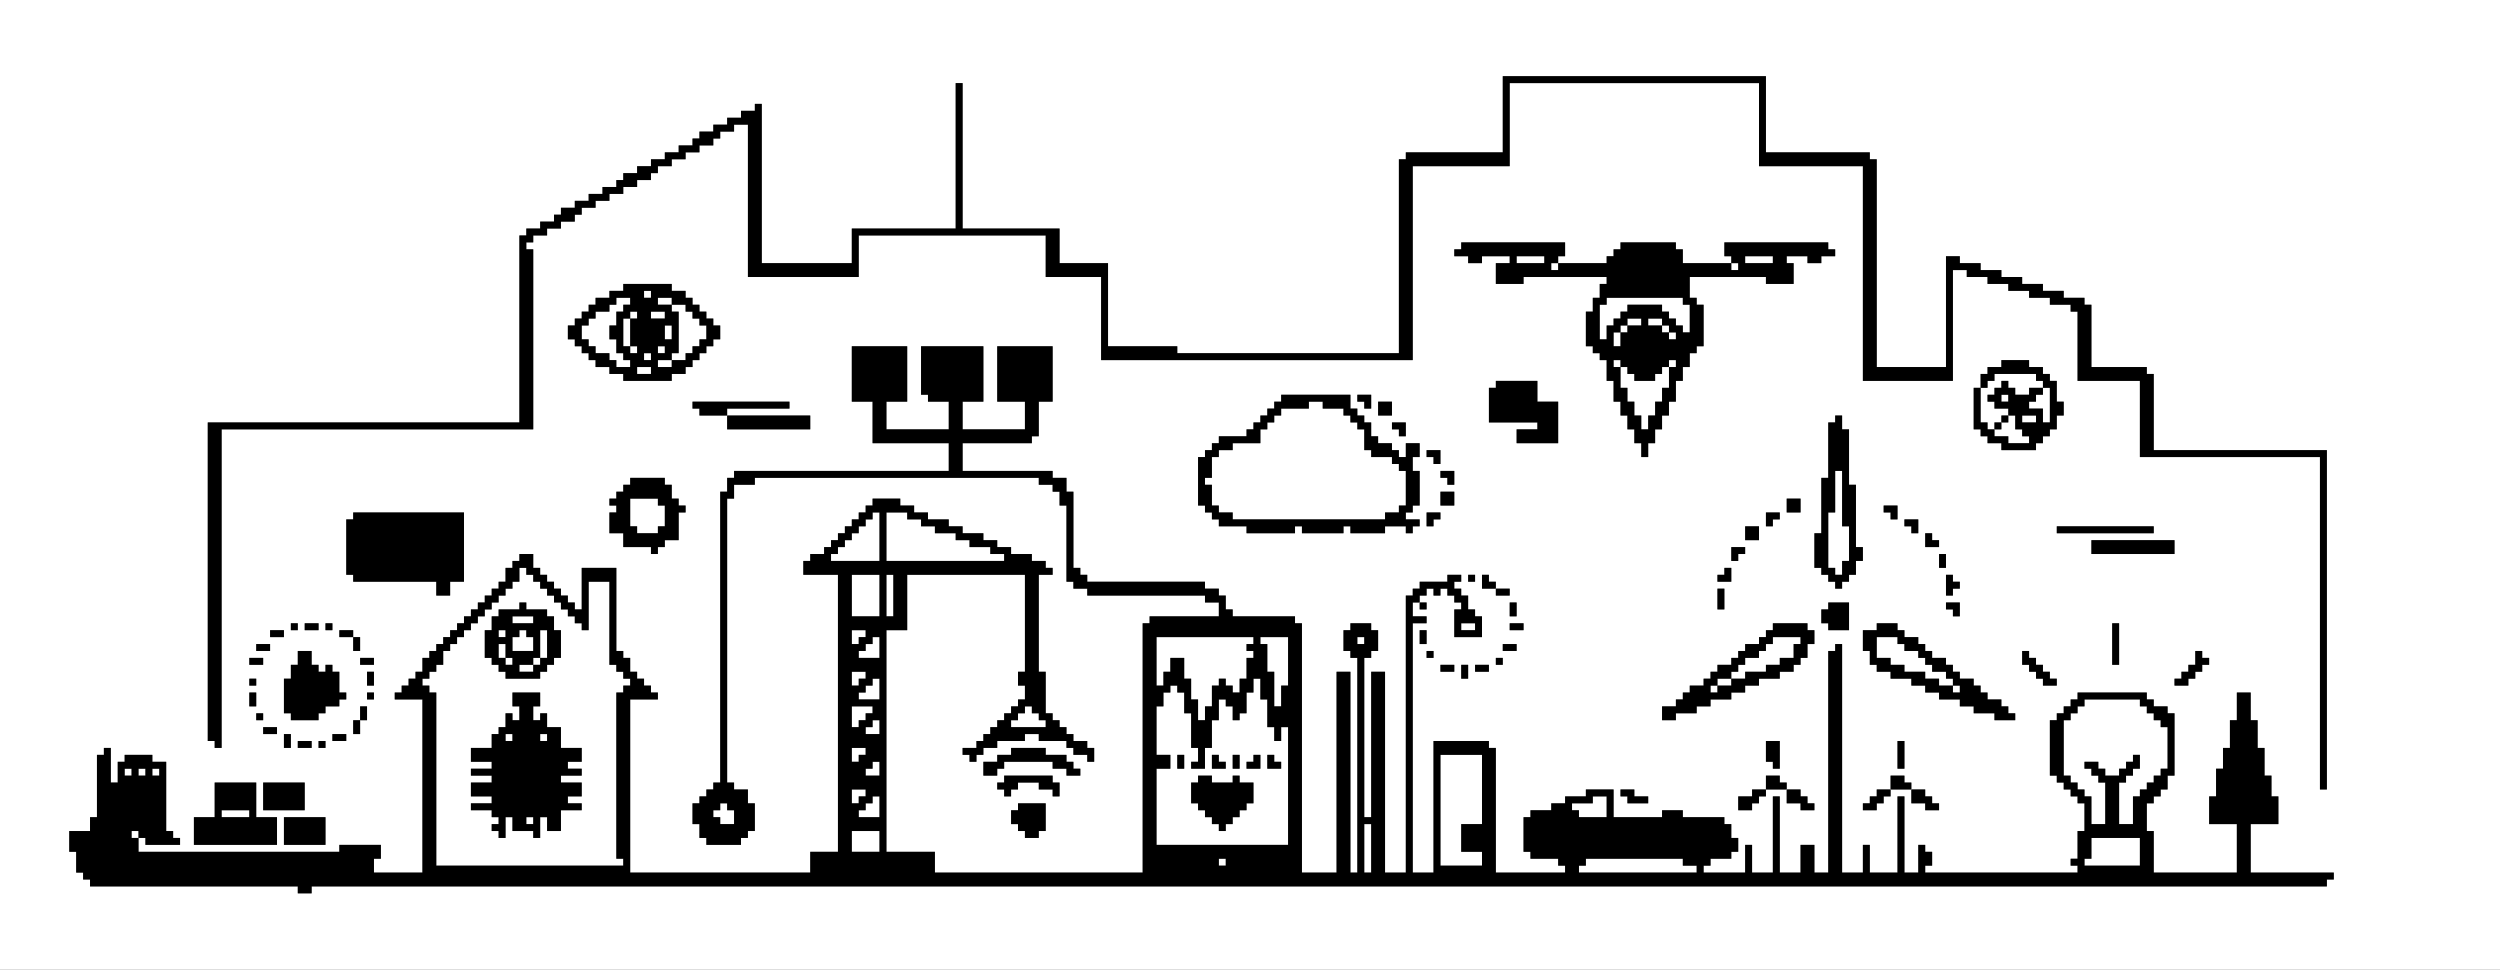 <?xml version="1.0" encoding="UTF-8" standalone="no"?>
<!DOCTYPE svg PUBLIC "-//W3C//DTD SVG 1.1//EN" 
  "http://www.w3.org/Graphics/SVG/1.1/DTD/svg11.dtd">
<svg width="361" height="140"
	 xmlns="http://www.w3.org/2000/svg" version="1.1">
 <rect width="100%" height="100%" fill="#808080" stroke="none"/>
 <path d="  M 31,113  L 37,113  L 37,118  L 40,118  L 40,122  L 28,122  L 28,118  L 31,118  Z  M 105,113  L 106,113  L 106,114  L 108,114  L 108,116  L 109,116  L 109,120  L 108,120  L 108,121  L 107,121  L 107,122  L 102,122  L 102,121  L 101,121  L 101,119  L 100,119  L 100,116  L 101,116  L 101,115  L 102,115  L 102,114  L 103,114  L 103,113  L 104,113  L 104,71  L 105,71  L 105,69  L 106,69  L 106,68  L 137,68  L 137,64  L 126,64  L 126,58  L 123,58  L 123,50  L 131,50  L 131,58  L 128,58  L 128,62  L 137,62  L 137,58  L 134,58  L 134,57  L 133,57  L 133,50  L 142,50  L 142,58  L 139,58  L 139,62  L 148,62  L 148,58  L 144,58  L 144,50  L 152,50  L 152,58  L 150,58  L 150,63  L 149,63  L 149,64  L 139,64  L 139,68  L 152,68  L 152,69  L 154,69  L 154,71  L 155,71  L 155,82  L 156,82  L 156,83  L 157,83  L 157,84  L 174,84  L 174,85  L 176,85  L 176,86  L 177,86  L 177,88  L 178,88  L 178,89  L 187,89  L 187,90  L 188,90  L 188,126  L 193,126  L 193,97  L 195,97  L 195,126  L 196,126  L 196,95  L 195,95  L 195,94  L 194,94  L 194,91  L 195,91  L 195,90  L 198,90  L 198,91  L 199,91  L 199,94  L 198,94  L 198,95  L 197,95  L 197,118  L 198,118  L 198,97  L 200,97  L 200,126  L 203,126  L 203,86  L 204,86  L 204,85  L 205,85  L 205,84  L 209,84  L 209,83  L 211,83  L 211,84  L 210,84  L 210,85  L 211,85  L 211,86  L 212,86  L 212,88  L 213,88  L 213,89  L 214,89  L 214,92  L 210,92  L 210,88  L 211,88  L 211,87  L 210,87  L 210,86  L 209,86  L 209,85  L 208,85  L 208,86  L 207,86  L 207,85  L 206,85  L 206,86  L 205,86  L 205,87  L 204,87  L 204,89  L 206,89  L 206,90  L 204,90  L 204,126  L 207,126  L 207,107  L 215,107  L 215,108  L 216,108  L 216,126  L 226,126  L 226,125  L 225,125  L 225,124  L 221,124  L 221,123  L 220,123  L 220,118  L 221,118  L 221,117  L 224,117  L 224,116  L 226,116  L 226,115  L 229,115  L 229,114  L 233,114  L 233,118  L 240,118  L 240,117  L 243,117  L 243,118  L 249,118  L 249,119  L 250,119  L 250,121  L 251,121  L 251,123  L 250,123  L 250,124  L 247,124  L 247,125  L 246,125  L 246,126  L 252,126  L 252,122  L 253,122  L 253,126  L 256,126  L 256,115  L 257,115  L 257,126  L 260,126  L 260,122  L 262,122  L 262,126  L 264,126  L 264,94  L 265,94  L 265,93  L 266,93  L 266,126  L 269,126  L 269,122  L 270,122  L 270,126  L 274,126  L 274,115  L 275,115  L 275,126  L 277,126  L 277,122  L 278,122  L 278,123  L 279,123  L 279,125  L 278,125  L 278,126  L 300,126  L 300,125  L 299,125  L 299,124  L 300,124  L 300,120  L 301,120  L 301,116  L 300,116  L 300,115  L 299,115  L 299,114  L 298,114  L 298,113  L 297,113  L 297,112  L 296,112  L 296,104  L 297,104  L 297,103  L 298,103  L 298,102  L 299,102  L 299,101  L 300,101  L 300,100  L 310,100  L 310,101  L 311,101  L 311,102  L 313,102  L 313,103  L 314,103  L 314,112  L 313,112  L 313,114  L 312,114  L 312,115  L 311,115  L 311,116  L 310,116  L 310,120  L 311,120  L 311,126  L 323,126  L 323,119  L 319,119  L 319,115  L 320,115  L 320,111  L 321,111  L 321,108  L 322,108  L 322,104  L 323,104  L 323,100  L 325,100  L 325,104  L 326,104  L 326,108  L 327,108  L 327,112  L 328,112  L 328,115  L 329,115  L 329,119  L 325,119  L 325,126  L 337,126  L 337,127  L 336,127  L 336,128  L 45,128  L 45,129  L 43,129  L 43,128  L 13,128  L 13,127  L 12,127  L 12,126  L 11,126  L 11,123  L 10,123  L 10,120  L 13,120  L 13,118  L 14,118  L 14,109  L 15,109  L 15,108  L 16,108  L 16,113  L 17,113  L 17,110  L 18,110  L 18,109  L 22,109  L 22,110  L 24,110  L 24,120  L 25,120  L 25,121  L 26,121  L 26,122  L 21,122  L 21,121  L 20,121  L 20,123  L 49,123  L 49,122  L 55,122  L 55,124  L 54,124  L 54,126  L 61,126  L 61,101  L 57,101  L 57,100  L 58,100  L 58,99  L 59,99  L 59,98  L 60,98  L 60,97  L 61,97  L 61,95  L 62,95  L 62,94  L 63,94  L 63,93  L 64,93  L 64,92  L 65,92  L 65,91  L 66,91  L 66,90  L 67,90  L 67,89  L 68,89  L 68,88  L 69,88  L 69,87  L 70,87  L 70,86  L 71,86  L 71,85  L 72,85  L 72,84  L 73,84  L 73,82  L 74,82  L 74,81  L 75,81  L 75,80  L 77,80  L 77,82  L 78,82  L 78,83  L 79,83  L 79,84  L 80,84  L 80,85  L 81,85  L 81,86  L 82,86  L 82,87  L 83,87  L 83,88  L 84,88  L 84,82  L 89,82  L 89,94  L 90,94  L 90,95  L 91,95  L 91,97  L 92,97  L 92,98  L 93,98  L 93,99  L 94,99  L 94,100  L 95,100  L 95,101  L 91,101  L 91,126  L 117,126  L 117,123  L 121,123  L 121,83  L 116,83  L 116,81  L 117,81  L 117,80  L 119,80  L 119,79  L 120,79  L 120,78  L 121,78  L 121,77  L 122,77  L 122,76  L 123,76  L 123,75  L 124,75  L 124,74  L 125,74  L 125,73  L 126,73  L 126,72  L 130,72  L 130,73  L 132,73  L 132,74  L 134,74  L 134,75  L 137,75  L 137,76  L 139,76  L 139,77  L 142,77  L 142,78  L 144,78  L 144,79  L 146,79  L 146,80  L 149,80  L 149,81  L 151,81  L 151,82  L 152,82  L 152,83  L 150,83  L 150,97  L 151,97  L 151,103  L 152,103  L 152,104  L 153,104  L 153,105  L 154,105  L 154,106  L 155,106  L 155,107  L 157,107  L 157,108  L 158,108  L 158,110  L 157,110  L 157,109  L 155,109  L 155,108  L 154,108  L 154,107  L 150,107  L 150,106  L 148,106  L 148,107  L 144,107  L 144,108  L 142,108  L 142,109  L 141,109  L 141,110  L 140,110  L 140,109  L 139,109  L 139,108  L 141,108  L 141,107  L 142,107  L 142,106  L 143,106  L 143,105  L 144,105  L 144,104  L 145,104  L 145,103  L 146,103  L 146,102  L 147,102  L 147,101  L 148,101  L 148,99  L 147,99  L 147,97  L 148,97  L 148,83  L 131,83  L 131,91  L 128,91  L 128,123  L 135,123  L 135,126  L 165,126  L 165,90  L 166,90  L 166,89  L 176,89  L 176,87  L 174,87  L 174,86  L 157,86  L 157,85  L 155,85  L 155,84  L 154,84  L 154,73  L 153,73  L 153,71  L 152,71  L 152,70  L 150,70  L 150,69  L 109,69  L 109,70  L 106,70  L 106,72  L 105,72  Z  M 114,58  L 114,59  L 105,59  L 105,60  L 101,60  L 101,59  L 100,59  L 100,58  Z  M 253,114  L 255,114  L 255,115  L 254,115  L 254,116  L 253,116  L 253,117  L 251,117  L 251,115  L 253,115  Z  M 260,74  L 258,74  L 258,72  L 260,72  Z  M 244,40  L 244,43  L 245,43  L 245,44  L 246,44  L 246,50  L 245,50  L 245,51  L 244,51  L 244,53  L 243,53  L 243,55  L 242,55  L 242,58  L 241,58  L 241,60  L 240,60  L 240,62  L 239,62  L 239,64  L 238,64  L 238,66  L 237,66  L 237,64  L 236,64  L 236,62  L 235,62  L 235,60  L 234,60  L 234,58  L 233,58  L 233,55  L 232,55  L 232,52  L 231,52  L 231,51  L 230,51  L 230,50  L 229,50  L 229,45  L 230,45  L 230,43  L 231,43  L 231,41  L 232,41  L 232,40  L 220,40  L 220,41  L 216,41  L 216,38  L 218,38  L 218,37  L 214,37  L 214,38  L 212,38  L 212,37  L 210,37  L 210,36  L 211,36  L 211,35  L 226,35  L 226,37  L 225,37  L 225,38  L 232,38  L 232,37  L 233,37  L 233,36  L 234,36  L 234,35  L 242,35  L 242,36  L 243,36  L 243,38  L 250,38  L 250,37  L 249,37  L 249,35  L 264,35  L 264,36  L 265,36  L 265,37  L 263,37  L 263,38  L 261,38  L 261,37  L 258,37  L 258,38  L 259,38  L 259,41  L 255,41  L 255,40  Z  M 271,53  L 281,53  L 281,37  L 283,37  L 283,38  L 286,38  L 286,39  L 289,39  L 289,40  L 292,40  L 292,41  L 295,41  L 295,42  L 298,42  L 298,43  L 301,43  L 301,44  L 302,44  L 302,53  L 310,53  L 310,54  L 311,54  L 311,65  L 336,65  L 336,114  L 335,114  L 335,66  L 309,66  L 309,55  L 300,55  L 300,45  L 299,45  L 299,44  L 296,44  L 296,43  L 293,43  L 293,42  L 290,42  L 290,41  L 287,41  L 287,40  L 284,40  L 284,39  L 282,39  L 282,55  L 269,55  L 269,24  L 254,24  L 254,12  L 218,12  L 218,24  L 204,24  L 204,52  L 159,52  L 159,40  L 151,40  L 151,34  L 124,34  L 124,40  L 108,40  L 108,18  L 106,18  L 106,19  L 104,19  L 104,20  L 103,20  L 103,21  L 101,21  L 101,22  L 99,22  L 99,23  L 97,23  L 97,24  L 95,24  L 95,25  L 94,25  L 94,26  L 92,26  L 92,27  L 90,27  L 90,28  L 88,28  L 88,29  L 86,29  L 86,30  L 84,30  L 84,31  L 83,31  L 83,32  L 81,32  L 81,33  L 79,33  L 79,34  L 77,34  L 77,35  L 76,35  L 76,36  L 77,36  L 77,62  L 32,62  L 32,108  L 31,108  L 31,107  L 30,107  L 30,61  L 75,61  L 75,34  L 76,34  L 76,33  L 78,33  L 78,32  L 80,32  L 80,31  L 81,31  L 81,30  L 83,30  L 83,29  L 85,29  L 85,28  L 87,28  L 87,27  L 89,27  L 89,26  L 90,26  L 90,25  L 92,25  L 92,24  L 94,24  L 94,23  L 96,23  L 96,22  L 98,22  L 98,21  L 100,21  L 100,20  L 101,20  L 101,19  L 103,19  L 103,18  L 105,18  L 105,17  L 107,17  L 107,16  L 109,16  L 109,15  L 110,15  L 110,38  L 123,38  L 123,33  L 138,33  L 138,12  L 139,12  L 139,33  L 153,33  L 153,38  L 160,38  L 160,50  L 170,50  L 170,51  L 202,51  L 202,23  L 203,23  L 203,22  L 217,22  L 217,11  L 255,11  L 255,22  L 270,22  L 270,23  L 271,23  Z  M 316,98  L 316,99  L 314,99  L 314,98  L 315,98  L 315,97  L 316,97  L 316,96  L 317,96  L 317,94  L 318,94  L 318,95  L 319,95  L 319,96  L 318,96  L 318,97  L 317,97  L 317,98  Z  M 222,55  L 222,58  L 225,58  L 225,64  L 219,64  L 219,62  L 222,62  L 222,61  L 215,61  L 215,56  L 216,56  L 216,55  Z  M 0,140  L 361,140  L 361,0  L 0,0  Z  M 218,89  L 218,87  L 219,87  L 219,89  Z  M 180,63  L 180,62  L 181,62  L 181,61  L 182,61  L 182,60  L 183,60  L 183,59  L 184,59  L 184,58  L 185,58  L 185,57  L 195,57  L 195,59  L 196,59  L 196,60  L 197,60  L 197,61  L 198,61  L 198,63  L 199,63  L 199,64  L 201,64  L 201,65  L 202,65  L 202,66  L 203,66  L 203,64  L 205,64  L 205,66  L 204,66  L 204,68  L 205,68  L 205,73  L 204,73  L 204,74  L 203,74  L 203,75  L 205,75  L 205,76  L 204,76  L 204,77  L 203,77  L 203,76  L 200,76  L 200,77  L 195,77  L 195,76  L 194,76  L 194,77  L 188,77  L 188,76  L 187,76  L 187,77  L 180,77  L 180,76  L 176,76  L 176,75  L 175,75  L 175,74  L 174,74  L 174,73  L 173,73  L 173,66  L 174,66  L 174,65  L 175,65  L 175,64  L 176,64  L 176,63  Z  M 271,97  L 271,96  L 270,96  L 270,94  L 269,94  L 269,91  L 271,91  L 271,90  L 274,90  L 274,91  L 275,91  L 275,92  L 277,92  L 277,93  L 278,93  L 278,94  L 279,94  L 279,95  L 281,95  L 281,96  L 282,96  L 282,97  L 283,97  L 283,98  L 285,98  L 285,99  L 286,99  L 286,100  L 287,100  L 287,101  L 289,101  L 289,102  L 290,102  L 290,103  L 291,103  L 291,104  L 288,104  L 288,103  L 285,103  L 285,102  L 283,102  L 283,101  L 280,101  L 280,100  L 278,100  L 278,99  L 276,99  L 276,98  L 273,98  L 273,97  Z  M 105,60  L 117,60  L 117,62  L 105,62  Z  M 264,61  L 265,61  L 265,60  L 266,60  L 266,62  L 267,62  L 267,70  L 268,70  L 268,79  L 269,79  L 269,81  L 268,81  L 268,83  L 267,83  L 267,84  L 266,84  L 266,85  L 265,85  L 265,84  L 264,84  L 264,83  L 263,83  L 263,82  L 262,82  L 262,77  L 263,77  L 263,69  L 264,69  Z  M 49,101  L 49,102  L 47,102  L 47,103  L 46,103  L 46,104  L 42,104  L 42,103  L 41,103  L 41,98  L 42,98  L 42,96  L 43,96  L 43,94  L 45,94  L 45,96  L 46,96  L 46,97  L 47,97  L 47,96  L 48,96  L 48,97  L 49,97  L 49,100  L 50,100  L 50,101  Z  M 218,85  L 218,86  L 216,86  L 216,85  Z  M 278,115  L 279,115  L 279,116  L 280,116  L 280,117  L 278,117  L 278,116  L 276,116  L 276,114  L 278,114  Z  M 63,84  L 51,84  L 51,83  L 50,83  L 50,75  L 51,75  L 51,74  L 67,74  L 67,84  L 65,84  L 65,86  L 63,86  Z  M 279,77  L 279,78  L 280,78  L 280,79  L 278,79  L 278,77  Z  M 295,96  L 295,97  L 296,97  L 296,98  L 297,98  L 297,99  L 295,99  L 295,98  L 294,98  L 294,97  L 293,97  L 293,96  L 292,96  L 292,94  L 293,94  L 293,95  L 294,95  L 294,96  Z  M 94,79  L 90,79  L 90,77  L 88,77  L 88,74  L 89,74  L 89,73  L 88,73  L 88,72  L 89,72  L 89,71  L 90,71  L 90,70  L 91,70  L 91,69  L 96,69  L 96,70  L 97,70  L 97,72  L 98,72  L 98,73  L 99,73  L 99,74  L 98,74  L 98,78  L 96,78  L 96,79  L 95,79  L 95,80  L 94,80  Z  M 208,71  L 210,71  L 210,73  L 208,73  Z  M 52,96  L 52,95  L 54,95  L 54,96  Z  M 44,117  L 38,117  L 38,113  L 44,113  Z  M 47,122  L 41,122  L 41,118  L 47,118  Z  M 269,117  L 269,116  L 270,116  L 270,115  L 271,115  L 271,114  L 273,114  L 273,115  L 272,115  L 272,116  L 271,116  L 271,117  Z  M 210,70  L 209,70  L 209,69  L 208,69  L 208,68  L 210,68  Z  M 314,78  L 314,80  L 302,80  L 302,78  Z  M 208,97  L 208,96  L 210,96  L 210,97  Z  M 252,79  L 252,80  L 251,80  L 251,81  L 250,81  L 250,79  Z  M 297,62  L 296,62  L 296,63  L 295,63  L 295,64  L 294,64  L 294,65  L 289,65  L 289,64  L 287,64  L 287,63  L 286,63  L 286,62  L 285,62  L 285,56  L 286,56  L 286,54  L 287,54  L 287,53  L 289,53  L 289,52  L 293,52  L 293,53  L 295,53  L 295,54  L 296,54  L 296,55  L 297,55  L 297,58  L 298,58  L 298,60  L 297,60  Z  M 147,113  L 147,114  L 146,114  L 146,115  L 145,115  L 145,114  L 144,114  L 144,113  L 145,113  L 145,112  L 152,112  L 152,113  L 153,113  L 153,115  L 152,115  L 152,114  L 150,114  L 150,113  Z  M 258,116  L 258,114  L 260,114  L 260,115  L 261,115  L 261,116  L 262,116  L 262,117  L 260,117  L 260,116  Z  M 254,98  L 254,99  L 252,99  L 252,100  L 250,100  L 250,101  L 247,101  L 247,102  L 245,102  L 245,103  L 242,103  L 242,104  L 240,104  L 240,102  L 242,102  L 242,101  L 243,101  L 243,100  L 244,100  L 244,99  L 246,99  L 246,98  L 247,98  L 247,97  L 248,97  L 248,96  L 250,96  L 250,95  L 251,95  L 251,94  L 252,94  L 252,93  L 254,93  L 254,92  L 255,92  L 255,91  L 256,91  L 256,90  L 261,90  L 261,91  L 262,91  L 262,93  L 261,93  L 261,95  L 260,95  L 260,96  L 259,96  L 259,97  L 257,97  L 257,98  Z  M 305,90  L 306,90  L 306,96  L 305,96  Z  M 216,96  L 216,95  L 217,95  L 217,96  Z  M 85,44  L 86,44  L 86,43  L 88,43  L 88,42  L 90,42  L 90,41  L 97,41  L 97,42  L 99,42  L 99,43  L 100,43  L 100,44  L 101,44  L 101,45  L 102,45  L 102,46  L 103,46  L 103,47  L 104,47  L 104,49  L 103,49  L 103,50  L 102,50  L 102,51  L 101,51  L 101,52  L 100,52  L 100,53  L 99,53  L 99,54  L 97,54  L 97,55  L 90,55  L 90,54  L 88,54  L 88,53  L 86,53  L 86,52  L 85,52  L 85,51  L 84,51  L 84,50  L 83,50  L 83,49  L 82,49  L 82,47  L 83,47  L 83,46  L 84,46  L 84,45  L 85,45  Z  M 154,112  L 154,111  L 152,111  L 152,110  L 145,110  L 145,111  L 144,111  L 144,112  L 142,112  L 142,110  L 144,110  L 144,109  L 146,109  L 146,108  L 151,108  L 151,109  L 154,109  L 154,110  L 155,110  L 155,111  L 156,111  L 156,112  Z  M 236,115  L 238,115  L 238,116  L 235,116  L 235,115  L 234,115  L 234,114  L 236,114  Z  M 44,91  L 44,90  L 46,90  L 46,91  Z  M 213,96  L 215,96  L 215,97  L 213,97  Z  M 40,106  L 38,106  L 38,105  L 40,105  Z  M 206,91  L 206,93  L 205,93  L 205,91  Z  M 151,116  L 151,120  L 150,120  L 150,121  L 148,121  L 148,120  L 147,120  L 147,119  L 146,119  L 146,117  L 147,117  L 147,116  Z  M 277,75  L 277,77  L 276,77  L 276,76  L 275,76  L 275,75  Z  M 274,111  L 274,107  L 275,107  L 275,111  Z  M 273,74  L 272,74  L 272,73  L 274,73  L 274,75  L 273,75  Z  M 208,67  L 207,67  L 207,66  L 206,66  L 206,65  L 208,65  Z  M 39,92  L 39,91  L 41,91  L 41,92  Z  M 282,86  L 281,86  L 281,83  L 282,83  L 282,84  L 283,84  L 283,85  L 282,85  Z  M 52,102  L 53,102  L 53,104  L 52,104  Z  M 51,104  L 52,104  L 52,106  L 51,106  Z  M 311,76  L 311,77  L 297,77  L 297,76  Z  M 264,91  L 264,90  L 263,90  L 263,88  L 264,88  L 264,87  L 267,87  L 267,91  Z  M 214,85  L 214,83  L 215,83  L 215,84  L 216,84  L 216,85  Z  M 213,83  L 213,84  L 212,84  L 212,83  Z  M 250,84  L 248,84  L 248,83  L 249,83  L 249,82  L 250,82  Z  M 47,90  L 48,90  L 48,91  L 47,91  Z  M 36,95  L 38,95  L 38,96  L 36,96  Z  M 257,74  L 257,75  L 256,75  L 256,76  L 255,76  L 255,74  Z  M 275,112  L 275,113  L 276,113  L 276,114  L 273,114  L 273,112  Z  M 257,111  L 256,111  L 256,110  L 255,110  L 255,107  L 257,107  Z  M 42,91  L 42,90  L 43,90  L 43,91  Z  M 211,96  L 212,96  L 212,98  L 211,98  Z  M 49,92  L 49,91  L 51,91  L 51,92  Z  M 252,78  L 252,76  L 254,76  L 254,78  Z  M 249,85  L 249,88  L 248,88  L 248,85  Z  M 42,106  L 42,108  L 41,108  L 41,106  Z  M 281,82  L 280,82  L 280,80  L 281,80  Z  M 37,102  L 36,102  L 36,100  L 37,100  Z  M 206,88  L 205,88  L 205,87  L 206,87  Z  M 196,58  L 196,57  L 198,57  L 198,59  L 197,59  L 197,58  Z  M 255,112  L 257,112  L 257,113  L 258,113  L 258,114  L 255,114  Z  M 50,107  L 48,107  L 48,106  L 50,106  Z  M 281,87  L 283,87  L 283,89  L 282,89  L 282,88  L 281,88  Z  M 206,76  L 206,74  L 208,74  L 208,75  L 207,75  L 207,76  Z  M 53,97  L 54,97  L 54,99  L 53,99  Z  M 218,91  L 218,90  L 220,90  L 220,91  Z  M 46,107  L 47,107  L 47,108  L 46,108  Z  M 37,93  L 39,93  L 39,94  L 37,94  Z  M 201,62  L 201,61  L 203,61  L 203,63  L 202,63  L 202,62  Z  M 37,103  L 38,103  L 38,104  L 37,104  Z  M 201,60  L 199,60  L 199,58  L 201,58  Z  M 37,99  L 36,99  L 36,98  L 37,98  Z  M 53,100  L 54,100  L 54,101  L 53,101  Z  M 45,107  L 45,108  L 43,108  L 43,107  Z  M 51,92  L 52,92  L 52,94  L 51,94  Z  M 217,94  L 217,93  L 219,93  L 219,94  Z  M 207,94  L 207,95  L 206,95  L 206,94  Z  " style="fill:rgb(255, 255, 255); fill-opacity:1.000; stroke:none;" />
 <path d="  M 18,112  L 19,112  L 19,111  L 18,111  Z  " style="fill:rgb(255, 255, 255); fill-opacity:1.000; stroke:none;" />
 <path d="  M 20,121  L 20,120  L 19,120  L 19,121  Z  " style="fill:rgb(255, 255, 255); fill-opacity:1.000; stroke:none;" />
 <path d="  M 20,111  L 20,112  L 21,112  L 21,111  Z  " style="fill:rgb(255, 255, 255); fill-opacity:1.000; stroke:none;" />
 <path d="  M 22,112  L 23,112  L 23,111  L 22,111  Z  " style="fill:rgb(255, 255, 255); fill-opacity:1.000; stroke:none;" />
 <path d="  M 32,117  L 32,118  L 36,118  L 36,117  Z  " style="fill:rgb(255, 255, 255); fill-opacity:1.000; stroke:none;" />
 <path d="  M 73,85  L 73,86  L 72,86  L 72,87  L 71,87  L 71,88  L 70,88  L 70,89  L 69,89  L 69,90  L 68,90  L 68,91  L 67,91  L 67,92  L 66,92  L 66,93  L 65,93  L 65,94  L 64,94  L 64,96  L 63,96  L 63,97  L 62,97  L 62,98  L 61,98  L 61,99  L 62,99  L 62,100  L 63,100  L 63,125  L 90,125  L 90,124  L 89,124  L 89,100  L 90,100  L 90,99  L 91,99  L 91,98  L 90,98  L 90,97  L 89,97  L 89,96  L 88,96  L 88,84  L 85,84  L 85,91  L 84,91  L 84,90  L 83,90  L 83,89  L 82,89  L 82,88  L 81,88  L 81,87  L 80,87  L 80,86  L 79,86  L 79,85  L 78,85  L 78,84  L 77,84  L 77,83  L 76,83  L 76,82  L 75,82  L 75,84  L 74,84  L 74,85  Z  M 74,102  L 74,100  L 78,100  L 78,102  L 77,102  L 77,104  L 78,104  L 78,103  L 79,103  L 79,105  L 81,105  L 81,108  L 84,108  L 84,110  L 82,110  L 82,111  L 84,111  L 84,112  L 81,112  L 81,113  L 84,113  L 84,115  L 82,115  L 82,116  L 84,116  L 84,117  L 81,117  L 81,120  L 79,120  L 79,118  L 78,118  L 78,121  L 77,121  L 77,120  L 74,120  L 74,118  L 73,118  L 73,121  L 72,121  L 72,120  L 71,120  L 71,119  L 72,119  L 72,118  L 71,118  L 71,117  L 68,117  L 68,116  L 71,116  L 71,115  L 68,115  L 68,113  L 71,113  L 71,112  L 68,112  L 68,111  L 71,111  L 71,110  L 68,110  L 68,108  L 71,108  L 71,106  L 72,106  L 72,105  L 73,105  L 73,103  L 74,103  L 74,104  L 75,104  L 75,102  Z  M 72,97  L 72,96  L 71,96  L 71,95  L 70,95  L 70,91  L 71,91  L 71,89  L 72,89  L 72,88  L 75,88  L 75,87  L 76,87  L 76,88  L 79,88  L 79,89  L 80,89  L 80,91  L 81,91  L 81,95  L 80,95  L 80,96  L 79,96  L 79,97  L 78,97  L 78,98  L 73,98  L 73,97  Z  " style="fill:rgb(255, 255, 255); fill-opacity:1.000; stroke:none;" />
 <path d="  M 72,91  L 72,92  L 73,92  L 73,91  Z  " style="fill:rgb(255, 255, 255); fill-opacity:1.000; stroke:none;" />
 <path d="  M 73,95  L 73,93  L 72,93  L 72,95  Z  " style="fill:rgb(255, 255, 255); fill-opacity:1.000; stroke:none;" />
 <path d="  M 73,96  L 74,96  L 74,95  L 73,95  Z  " style="fill:rgb(255, 255, 255); fill-opacity:1.000; stroke:none;" />
 <path d="  M 74,106  L 73,106  L 73,107  L 74,107  Z  " style="fill:rgb(255, 255, 255); fill-opacity:1.000; stroke:none;" />
 <path d="  M 77,89  L 74,89  L 74,90  L 77,90  Z  " style="fill:rgb(255, 255, 255); fill-opacity:1.000; stroke:none;" />
 <path d="  M 77,92  L 76,92  L 76,91  L 75,91  L 75,92  L 74,92  L 74,94  L 77,94  Z  " style="fill:rgb(255, 255, 255); fill-opacity:1.000; stroke:none;" />
 <path d="  M 77,96  L 75,96  L 75,97  L 77,97  Z  " style="fill:rgb(255, 255, 255); fill-opacity:1.000; stroke:none;" />
 <path d="  M 77,119  L 77,118  L 76,118  L 76,119  Z  " style="fill:rgb(255, 255, 255); fill-opacity:1.000; stroke:none;" />
 <path d="  M 78,96  L 78,95  L 77,95  L 77,96  Z  " style="fill:rgb(255, 255, 255); fill-opacity:1.000; stroke:none;" />
 <path d="  M 78,95  L 79,95  L 79,91  L 78,91  Z  " style="fill:rgb(255, 255, 255); fill-opacity:1.000; stroke:none;" />
 <path d="  M 78,106  L 78,107  L 79,107  L 79,106  Z  " style="fill:rgb(255, 255, 255); fill-opacity:1.000; stroke:none;" />
 <path d="  M 89,49  L 88,49  L 88,47  L 89,47  L 89,45  L 90,45  L 90,44  L 91,44  L 91,43  L 89,43  L 89,44  L 88,44  L 88,45  L 86,45  L 86,46  L 85,46  L 85,47  L 84,47  L 84,49  L 85,49  L 85,50  L 86,50  L 86,51  L 88,51  L 88,52  L 89,52  L 89,53  L 91,53  L 91,52  L 90,52  L 90,51  L 89,51  Z  " style="fill:rgb(255, 255, 255); fill-opacity:1.000; stroke:none;" />
 <path d="  M 91,46  L 90,46  L 90,50  L 91,50  Z  " style="fill:rgb(255, 255, 255); fill-opacity:1.000; stroke:none;" />
 <path d="  M 92,46  L 92,45  L 91,45  L 91,46  Z  " style="fill:rgb(255, 255, 255); fill-opacity:1.000; stroke:none;" />
 <path d="  M 91,50  L 91,51  L 92,51  L 92,50  Z  " style="fill:rgb(255, 255, 255); fill-opacity:1.000; stroke:none;" />
 <path d="  M 95,77  L 95,76  L 96,76  L 96,73  L 95,73  L 95,72  L 91,72  L 91,76  L 92,76  L 92,77  Z  " style="fill:rgb(255, 255, 255); fill-opacity:1.000; stroke:none;" />
 <path d="  M 94,53  L 92,53  L 92,54  L 94,54  Z  " style="fill:rgb(255, 255, 255); fill-opacity:1.000; stroke:none;" />
 <path d="  M 93,42  L 93,43  L 94,43  L 94,42  Z  " style="fill:rgb(255, 255, 255); fill-opacity:1.000; stroke:none;" />
 <path d="  M 94,52  L 94,51  L 93,51  L 93,52  Z  " style="fill:rgb(255, 255, 255); fill-opacity:1.000; stroke:none;" />
 <path d="  M 94,46  L 96,46  L 96,45  L 94,45  Z  " style="fill:rgb(255, 255, 255); fill-opacity:1.000; stroke:none;" />
 <path d="  M 95,43  L 95,44  L 97,44  L 97,43  Z  " style="fill:rgb(255, 255, 255); fill-opacity:1.000; stroke:none;" />
 <path d="  M 96,50  L 95,50  L 95,51  L 96,51  Z  " style="fill:rgb(255, 255, 255); fill-opacity:1.000; stroke:none;" />
 <path d="  M 95,52  L 95,53  L 97,53  L 97,52  Z  " style="fill:rgb(255, 255, 255); fill-opacity:1.000; stroke:none;" />
 <path d="  M 96,49  L 97,49  L 97,47  L 96,47  Z  " style="fill:rgb(255, 255, 255); fill-opacity:1.000; stroke:none;" />
 <path d="  M 97,51  L 97,52  L 99,52  L 99,51  L 100,51  L 100,50  L 101,50  L 101,49  L 102,49  L 102,47  L 101,47  L 101,46  L 100,46  L 100,45  L 99,45  L 99,44  L 97,44  L 97,45  L 98,45  L 98,51  Z  " style="fill:rgb(255, 255, 255); fill-opacity:1.000; stroke:none;" />
 <path d="  M 105,117  L 105,116  L 104,116  L 104,117  L 103,117  L 103,118  L 104,118  L 104,119  L 106,119  L 106,117  Z  " style="fill:rgb(255, 255, 255); fill-opacity:1.000; stroke:none;" />
 <path d="  M 127,74  L 126,74  L 126,75  L 125,75  L 125,76  L 124,76  L 124,77  L 123,77  L 123,78  L 122,78  L 122,79  L 121,79  L 121,80  L 120,80  L 120,81  L 127,81  Z  " style="fill:rgb(255, 255, 255); fill-opacity:1.000; stroke:none;" />
 <path d="  M 123,89  L 127,89  L 127,83  L 123,83  Z  " style="fill:rgb(255, 255, 255); fill-opacity:1.000; stroke:none;" />
 <path d="  M 125,91  L 123,91  L 123,93  L 124,93  L 124,92  L 125,92  Z  " style="fill:rgb(255, 255, 255); fill-opacity:1.000; stroke:none;" />
 <path d="  M 123,97  L 123,99  L 124,99  L 124,98  L 125,98  L 125,97  Z  " style="fill:rgb(255, 255, 255); fill-opacity:1.000; stroke:none;" />
 <path d="  M 126,103  L 126,102  L 123,102  L 123,105  L 124,105  L 124,104  L 125,104  L 125,103  Z  " style="fill:rgb(255, 255, 255); fill-opacity:1.000; stroke:none;" />
 <path d="  M 123,108  L 123,110  L 124,110  L 124,109  L 125,109  L 125,108  Z  " style="fill:rgb(255, 255, 255); fill-opacity:1.000; stroke:none;" />
 <path d="  M 123,114  L 123,116  L 124,116  L 124,115  L 125,115  L 125,114  Z  " style="fill:rgb(255, 255, 255); fill-opacity:1.000; stroke:none;" />
 <path d="  M 127,120  L 123,120  L 123,123  L 127,123  Z  " style="fill:rgb(255, 255, 255); fill-opacity:1.000; stroke:none;" />
 <path d="  M 125,93  L 125,94  L 124,94  L 124,95  L 127,95  L 127,92  L 126,92  L 126,93  Z  " style="fill:rgb(255, 255, 255); fill-opacity:1.000; stroke:none;" />
 <path d="  M 127,98  L 126,98  L 126,99  L 125,99  L 125,100  L 124,100  L 124,101  L 127,101  Z  " style="fill:rgb(255, 255, 255); fill-opacity:1.000; stroke:none;" />
 <path d="  M 124,117  L 124,118  L 127,118  L 127,115  L 126,115  L 126,116  L 125,116  L 125,117  Z  " style="fill:rgb(255, 255, 255); fill-opacity:1.000; stroke:none;" />
 <path d="  M 127,106  L 127,104  L 126,104  L 126,105  L 125,105  L 125,106  Z  " style="fill:rgb(255, 255, 255); fill-opacity:1.000; stroke:none;" />
 <path d="  M 127,112  L 127,110  L 126,110  L 126,111  L 125,111  L 125,112  Z  " style="fill:rgb(255, 255, 255); fill-opacity:1.000; stroke:none;" />
 <path d="  M 131,74  L 128,74  L 128,81  L 145,81  L 145,80  L 143,80  L 143,79  L 140,79  L 140,78  L 138,78  L 138,77  L 135,77  L 135,76  L 133,76  L 133,75  L 131,75  Z  " style="fill:rgb(255, 255, 255); fill-opacity:1.000; stroke:none;" />
 <path d="  M 129,89  L 129,83  L 128,83  L 128,89  Z  " style="fill:rgb(255, 255, 255); fill-opacity:1.000; stroke:none;" />
 <path d="  M 149,102  L 148,102  L 148,103  L 147,103  L 147,104  L 146,104  L 146,105  L 151,105  L 151,104  L 150,104  L 150,103  L 149,103  Z  " style="fill:rgb(255, 255, 255); fill-opacity:1.000; stroke:none;" />
 <path d="  M 167,99  L 168,99  L 168,97  L 169,97  L 169,95  L 171,95  L 171,98  L 172,98  L 172,101  L 173,101  L 173,104  L 174,104  L 174,102  L 175,102  L 175,99  L 176,99  L 176,98  L 177,98  L 177,99  L 178,99  L 178,100  L 179,100  L 179,98  L 180,98  L 180,95  L 181,95  L 181,94  L 180,94  L 180,93  L 181,93  L 181,92  L 167,92  Z  " style="fill:rgb(255, 255, 255); fill-opacity:1.000; stroke:none;" />
 <path d="  M 186,105  L 185,105  L 185,107  L 184,107  L 184,105  L 183,105  L 183,101  L 182,101  L 182,98  L 181,98  L 181,100  L 180,100  L 180,103  L 179,103  L 179,104  L 178,104  L 178,102  L 177,102  L 177,101  L 176,101  L 176,104  L 175,104  L 175,108  L 174,108  L 174,111  L 172,111  L 172,110  L 173,110  L 173,108  L 172,108  L 172,103  L 171,103  L 171,100  L 170,100  L 170,99  L 169,99  L 169,100  L 168,100  L 168,102  L 167,102  L 167,109  L 169,109  L 169,111  L 167,111  L 167,122  L 186,122  Z  M 172,116  L 172,113  L 173,113  L 173,112  L 175,112  L 175,113  L 178,113  L 178,112  L 179,112  L 179,113  L 181,113  L 181,116  L 180,116  L 180,117  L 179,117  L 179,118  L 178,118  L 178,119  L 177,119  L 177,120  L 176,120  L 176,119  L 175,119  L 175,118  L 174,118  L 174,117  L 173,117  L 173,116  Z  M 171,111  L 170,111  L 170,109  L 171,109  Z  M 185,111  L 183,111  L 183,109  L 184,109  L 184,110  L 185,110  Z  M 177,111  L 175,111  L 175,109  L 176,109  L 176,110  L 177,110  Z  M 180,111  L 180,110  L 181,110  L 181,109  L 182,109  L 182,111  Z  M 179,111  L 178,111  L 178,109  L 179,109  Z  " style="fill:rgb(255, 255, 255); fill-opacity:1.000; stroke:none;" />
 <path d="  M 176,73  L 176,74  L 178,74  L 178,75  L 200,75  L 200,74  L 202,74  L 202,73  L 203,73  L 203,68  L 202,68  L 202,67  L 201,67  L 201,66  L 198,66  L 198,65  L 197,65  L 197,62  L 196,62  L 196,61  L 195,61  L 195,60  L 194,60  L 194,59  L 191,59  L 191,58  L 189,58  L 189,59  L 185,59  L 185,60  L 184,60  L 184,61  L 183,61  L 183,62  L 182,62  L 182,64  L 178,64  L 178,65  L 176,65  L 176,66  L 175,66  L 175,69  L 174,69  L 174,70  L 175,70  L 175,73  Z  " style="fill:rgb(255, 255, 255); fill-opacity:1.000; stroke:none;" />
 <path d="  M 177,125  L 177,124  L 176,124  L 176,125  Z  " style="fill:rgb(255, 255, 255); fill-opacity:1.000; stroke:none;" />
 <path d="  M 185,99  L 186,99  L 186,92  L 182,92  L 182,93  L 183,93  L 183,97  L 184,97  L 184,102  L 185,102  Z  " style="fill:rgb(255, 255, 255); fill-opacity:1.000; stroke:none;" />
 <path d="  M 196,93  L 197,93  L 197,92  L 196,92  Z  " style="fill:rgb(255, 255, 255); fill-opacity:1.000; stroke:none;" />
 <path d="  M 197,126  L 198,126  L 198,119  L 197,119  Z  " style="fill:rgb(255, 255, 255); fill-opacity:1.000; stroke:none;" />
 <path d="  M 211,119  L 214,119  L 214,109  L 208,109  L 208,125  L 214,125  L 214,123  L 211,123  Z  " style="fill:rgb(255, 255, 255); fill-opacity:1.000; stroke:none;" />
 <path d="  M 213,91  L 213,90  L 211,90  L 211,91  Z  " style="fill:rgb(255, 255, 255); fill-opacity:1.000; stroke:none;" />
 <path d="  M 219,37  L 219,38  L 223,38  L 223,37  Z  " style="fill:rgb(255, 255, 255); fill-opacity:1.000; stroke:none;" />
 <path d="  M 225,38  L 224,38  L 224,39  L 225,39  Z  " style="fill:rgb(255, 255, 255); fill-opacity:1.000; stroke:none;" />
 <path d="  M 232,118  L 232,115  L 230,115  L 230,116  L 227,116  L 227,117  L 228,117  L 228,118  Z  " style="fill:rgb(255, 255, 255); fill-opacity:1.000; stroke:none;" />
 <path d="  M 229,124  L 229,125  L 228,125  L 228,126  L 245,126  L 245,125  L 243,125  L 243,124  Z  " style="fill:rgb(255, 255, 255); fill-opacity:1.000; stroke:none;" />
 <path d="  M 232,47  L 233,47  L 233,46  L 234,46  L 234,45  L 235,45  L 235,44  L 240,44  L 240,45  L 241,45  L 241,46  L 242,46  L 242,47  L 243,47  L 243,48  L 244,48  L 244,44  L 243,44  L 243,43  L 232,43  L 232,44  L 231,44  L 231,49  L 232,49  Z  " style="fill:rgb(255, 255, 255); fill-opacity:1.000; stroke:none;" />
 <path d="  M 233,50  L 234,50  L 234,48  L 233,48  Z  " style="fill:rgb(255, 255, 255); fill-opacity:1.000; stroke:none;" />
 <path d="  M 233,52  L 233,53  L 234,53  L 234,52  Z  " style="fill:rgb(255, 255, 255); fill-opacity:1.000; stroke:none;" />
 <path d="  M 234,48  L 235,48  L 235,47  L 234,47  Z  " style="fill:rgb(255, 255, 255); fill-opacity:1.000; stroke:none;" />
 <path d="  M 241,53  L 240,53  L 240,54  L 239,54  L 239,55  L 236,55  L 236,54  L 235,54  L 235,53  L 234,53  L 234,56  L 235,56  L 235,58  L 236,58  L 236,60  L 237,60  L 237,62  L 238,62  L 238,60  L 239,60  L 239,58  L 240,58  L 240,56  L 241,56  Z  " style="fill:rgb(255, 255, 255); fill-opacity:1.000; stroke:none;" />
 <path d="  M 237,47  L 237,46  L 235,46  L 235,47  Z  " style="fill:rgb(255, 255, 255); fill-opacity:1.000; stroke:none;" />
 <path d="  M 238,46  L 238,47  L 240,47  L 240,46  Z  " style="fill:rgb(255, 255, 255); fill-opacity:1.000; stroke:none;" />
 <path d="  M 240,47  L 240,48  L 241,48  L 241,47  Z  " style="fill:rgb(255, 255, 255); fill-opacity:1.000; stroke:none;" />
 <path d="  M 242,49  L 242,48  L 241,48  L 241,49  Z  " style="fill:rgb(255, 255, 255); fill-opacity:1.000; stroke:none;" />
 <path d="  M 242,52  L 241,52  L 241,53  L 242,53  Z  " style="fill:rgb(255, 255, 255); fill-opacity:1.000; stroke:none;" />
 <path d="  M 247,100  L 248,100  L 248,99  L 247,99  Z  " style="fill:rgb(255, 255, 255); fill-opacity:1.000; stroke:none;" />
 <path d="  M 248,99  L 250,99  L 250,98  L 248,98  Z  " style="fill:rgb(255, 255, 255); fill-opacity:1.000; stroke:none;" />
 <path d="  M 250,39  L 251,39  L 251,38  L 250,38  Z  " style="fill:rgb(255, 255, 255); fill-opacity:1.000; stroke:none;" />
 <path d="  M 251,96  L 251,97  L 250,97  L 250,98  L 252,98  L 252,97  L 255,97  L 255,96  L 257,96  L 257,95  L 259,95  L 259,93  L 260,93  L 260,92  L 256,92  L 256,93  L 255,93  L 255,94  L 254,94  L 254,95  L 252,95  L 252,96  Z  " style="fill:rgb(255, 255, 255); fill-opacity:1.000; stroke:none;" />
 <path d="  M 256,38  L 256,37  L 252,37  L 252,38  Z  " style="fill:rgb(255, 255, 255); fill-opacity:1.000; stroke:none;" />
 <path d="  M 266,76  L 266,68  L 265,68  L 265,74  L 264,74  L 264,82  L 265,82  L 265,83  L 266,83  L 266,81  L 267,81  L 267,76  Z  " style="fill:rgb(255, 255, 255); fill-opacity:1.000; stroke:none;" />
 <path d="  M 278,97  L 278,98  L 280,98  L 280,99  L 282,99  L 282,98  L 281,98  L 281,97  L 279,97  L 279,96  L 278,96  L 278,95  L 277,95  L 277,94  L 275,94  L 275,93  L 274,93  L 274,92  L 271,92  L 271,95  L 273,95  L 273,96  L 275,96  L 275,97  Z  " style="fill:rgb(255, 255, 255); fill-opacity:1.000; stroke:none;" />
 <path d="  M 283,100  L 283,99  L 282,99  L 282,100  Z  " style="fill:rgb(255, 255, 255); fill-opacity:1.000; stroke:none;" />
 <path d="  M 290,55  L 290,56  L 291,56  L 291,57  L 293,57  L 293,56  L 295,56  L 295,55  L 294,55  L 294,54  L 288,54  L 288,55  L 287,55  L 287,56  L 286,56  L 286,61  L 287,61  L 287,62  L 288,62  L 288,61  L 289,61  L 289,60  L 290,60  L 290,59  L 288,59  L 288,58  L 287,58  L 287,57  L 288,57  L 288,56  L 289,56  L 289,55  Z  " style="fill:rgb(255, 255, 255); fill-opacity:1.000; stroke:none;" />
 <path d="  M 291,60  L 290,60  L 290,61  L 289,61  L 289,62  L 288,62  L 288,63  L 290,63  L 290,64  L 293,64  L 293,63  L 292,63  L 292,62  L 291,62  Z  " style="fill:rgb(255, 255, 255); fill-opacity:1.000; stroke:none;" />
 <path d="  M 289,57  L 289,58  L 290,58  L 290,57  Z  " style="fill:rgb(255, 255, 255); fill-opacity:1.000; stroke:none;" />
 <path d="  M 292,61  L 294,61  L 294,60  L 292,60  Z  " style="fill:rgb(255, 255, 255); fill-opacity:1.000; stroke:none;" />
 <path d="  M 295,61  L 296,61  L 296,56  L 295,56  L 295,57  L 294,57  L 294,58  L 293,58  L 293,59  L 295,59  Z  " style="fill:rgb(255, 255, 255); fill-opacity:1.000; stroke:none;" />
 <path d="  M 301,110  L 303,110  L 303,111  L 304,111  L 304,112  L 306,112  L 306,111  L 307,111  L 307,110  L 308,110  L 308,109  L 309,109  L 309,111  L 308,111  L 308,112  L 307,112  L 307,113  L 306,113  L 306,119  L 308,119  L 308,115  L 309,115  L 309,114  L 310,114  L 310,113  L 311,113  L 311,112  L 312,112  L 312,111  L 313,111  L 313,105  L 312,105  L 312,104  L 311,104  L 311,103  L 310,103  L 310,102  L 309,102  L 309,101  L 301,101  L 301,102  L 300,102  L 300,103  L 299,103  L 299,104  L 298,104  L 298,112  L 299,112  L 299,113  L 300,113  L 300,114  L 301,114  L 301,115  L 302,115  L 302,119  L 304,119  L 304,113  L 303,113  L 303,112  L 302,112  L 302,111  L 301,111  Z  " style="fill:rgb(255, 255, 255); fill-opacity:1.000; stroke:none;" />
 <path d="  M 302,121  L 302,124  L 301,124  L 301,125  L 309,125  L 309,121  Z  " style="fill:rgb(255, 255, 255); fill-opacity:1.000; stroke:none;" />
 <path d="  M 300,102  L 301,102  L 301,101  L 309,101  L 309,102  L 310,102  L 310,103  L 311,103  L 311,104  L 312,104  L 312,105  L 313,105  L 313,111  L 312,111  L 312,112  L 311,112  L 311,113  L 310,113  L 310,114  L 309,114  L 309,115  L 308,115  L 308,119  L 306,119  L 306,113  L 307,113  L 307,112  L 308,112  L 308,111  L 309,111  L 309,109  L 308,109  L 308,110  L 307,110  L 307,111  L 306,111  L 306,112  L 304,112  L 304,111  L 303,111  L 303,110  L 301,110  L 301,111  L 302,111  L 302,112  L 303,112  L 303,113  L 304,113  L 304,119  L 302,119  L 302,115  L 301,115  L 301,114  L 300,114  L 300,113  L 299,113  L 299,112  L 298,112  L 298,104  L 299,104  L 299,103  L 300,103  Z  M 64,94  L 65,94  L 65,93  L 66,93  L 66,92  L 67,92  L 67,91  L 68,91  L 68,90  L 69,90  L 69,89  L 70,89  L 70,88  L 71,88  L 71,87  L 72,87  L 72,86  L 73,86  L 73,85  L 74,85  L 74,84  L 75,84  L 75,82  L 76,82  L 76,83  L 77,83  L 77,84  L 78,84  L 78,85  L 79,85  L 79,86  L 80,86  L 80,87  L 81,87  L 81,88  L 82,88  L 82,89  L 83,89  L 83,90  L 84,90  L 84,91  L 85,91  L 85,84  L 88,84  L 88,96  L 89,96  L 89,97  L 90,97  L 90,98  L 91,98  L 91,99  L 90,99  L 90,100  L 89,100  L 89,124  L 90,124  L 90,125  L 63,125  L 63,100  L 62,100  L 62,99  L 61,99  L 61,98  L 62,98  L 62,97  L 63,97  L 63,96  L 64,96  Z  M 319,119  L 323,119  L 323,126  L 311,126  L 311,120  L 310,120  L 310,116  L 311,116  L 311,115  L 312,115  L 312,114  L 313,114  L 313,112  L 314,112  L 314,103  L 313,103  L 313,102  L 311,102  L 311,101  L 310,101  L 310,100  L 300,100  L 300,101  L 299,101  L 299,102  L 298,102  L 298,103  L 297,103  L 297,104  L 296,104  L 296,112  L 297,112  L 297,113  L 298,113  L 298,114  L 299,114  L 299,115  L 300,115  L 300,116  L 301,116  L 301,120  L 300,120  L 300,124  L 299,124  L 299,125  L 300,125  L 300,126  L 278,126  L 278,125  L 279,125  L 279,123  L 278,123  L 278,122  L 277,122  L 277,126  L 275,126  L 275,115  L 274,115  L 274,126  L 270,126  L 270,122  L 269,122  L 269,126  L 266,126  L 266,93  L 265,93  L 265,94  L 264,94  L 264,126  L 262,126  L 262,122  L 260,122  L 260,126  L 257,126  L 257,115  L 256,115  L 256,126  L 253,126  L 253,122  L 252,122  L 252,126  L 246,126  L 246,125  L 247,125  L 247,124  L 250,124  L 250,123  L 251,123  L 251,121  L 250,121  L 250,119  L 249,119  L 249,118  L 243,118  L 243,117  L 240,117  L 240,118  L 233,118  L 233,114  L 229,114  L 229,115  L 226,115  L 226,116  L 224,116  L 224,117  L 221,117  L 221,118  L 220,118  L 220,123  L 221,123  L 221,124  L 225,124  L 225,125  L 226,125  L 226,126  L 216,126  L 216,108  L 215,108  L 215,107  L 207,107  L 207,126  L 204,126  L 204,90  L 206,90  L 206,89  L 204,89  L 204,87  L 205,87  L 205,86  L 206,86  L 206,85  L 207,85  L 207,86  L 208,86  L 208,85  L 209,85  L 209,86  L 210,86  L 210,87  L 211,87  L 211,88  L 210,88  L 210,92  L 214,92  L 214,89  L 213,89  L 213,88  L 212,88  L 212,86  L 211,86  L 211,85  L 210,85  L 210,84  L 211,84  L 211,83  L 209,83  L 209,84  L 205,84  L 205,85  L 204,85  L 204,86  L 203,86  L 203,126  L 200,126  L 200,97  L 198,97  L 198,118  L 197,118  L 197,95  L 198,95  L 198,94  L 199,94  L 199,91  L 198,91  L 198,90  L 195,90  L 195,91  L 194,91  L 194,94  L 195,94  L 195,95  L 196,95  L 196,126  L 195,126  L 195,97  L 193,97  L 193,126  L 188,126  L 188,90  L 187,90  L 187,89  L 178,89  L 178,88  L 177,88  L 177,86  L 176,86  L 176,85  L 174,85  L 174,84  L 157,84  L 157,83  L 156,83  L 156,82  L 155,82  L 155,71  L 154,71  L 154,69  L 152,69  L 152,68  L 139,68  L 139,64  L 149,64  L 149,63  L 150,63  L 150,58  L 152,58  L 152,50  L 144,50  L 144,58  L 148,58  L 148,62  L 139,62  L 139,58  L 142,58  L 142,50  L 133,50  L 133,57  L 134,57  L 134,58  L 137,58  L 137,62  L 128,62  L 128,58  L 131,58  L 131,50  L 123,50  L 123,58  L 126,58  L 126,64  L 137,64  L 137,68  L 106,68  L 106,69  L 105,69  L 105,71  L 104,71  L 104,113  L 103,113  L 103,114  L 102,114  L 102,115  L 101,115  L 101,116  L 100,116  L 100,119  L 101,119  L 101,121  L 102,121  L 102,122  L 107,122  L 107,121  L 108,121  L 108,120  L 109,120  L 109,116  L 108,116  L 108,114  L 106,114  L 106,113  L 105,113  L 105,72  L 106,72  L 106,70  L 109,70  L 109,69  L 150,69  L 150,70  L 152,70  L 152,71  L 153,71  L 153,73  L 154,73  L 154,84  L 155,84  L 155,85  L 157,85  L 157,86  L 174,86  L 174,87  L 176,87  L 176,89  L 166,89  L 166,90  L 165,90  L 165,126  L 135,126  L 135,123  L 128,123  L 128,91  L 131,91  L 131,83  L 148,83  L 148,97  L 147,97  L 147,99  L 148,99  L 148,101  L 147,101  L 147,102  L 146,102  L 146,103  L 145,103  L 145,104  L 144,104  L 144,105  L 143,105  L 143,106  L 142,106  L 142,107  L 141,107  L 141,108  L 139,108  L 139,109  L 140,109  L 140,110  L 141,110  L 141,109  L 142,109  L 142,108  L 144,108  L 144,107  L 148,107  L 148,106  L 150,106  L 150,107  L 154,107  L 154,108  L 155,108  L 155,109  L 157,109  L 157,110  L 158,110  L 158,108  L 157,108  L 157,107  L 155,107  L 155,106  L 154,106  L 154,105  L 153,105  L 153,104  L 152,104  L 152,103  L 151,103  L 151,97  L 150,97  L 150,83  L 152,83  L 152,82  L 151,82  L 151,81  L 149,81  L 149,80  L 146,80  L 146,79  L 144,79  L 144,78  L 142,78  L 142,77  L 139,77  L 139,76  L 137,76  L 137,75  L 134,75  L 134,74  L 132,74  L 132,73  L 130,73  L 130,72  L 126,72  L 126,73  L 125,73  L 125,74  L 124,74  L 124,75  L 123,75  L 123,76  L 122,76  L 122,77  L 121,77  L 121,78  L 120,78  L 120,79  L 119,79  L 119,80  L 117,80  L 117,81  L 116,81  L 116,83  L 121,83  L 121,123  L 117,123  L 117,126  L 91,126  L 91,101  L 95,101  L 95,100  L 94,100  L 94,99  L 93,99  L 93,98  L 92,98  L 92,97  L 91,97  L 91,95  L 90,95  L 90,94  L 89,94  L 89,82  L 84,82  L 84,88  L 83,88  L 83,87  L 82,87  L 82,86  L 81,86  L 81,85  L 80,85  L 80,84  L 79,84  L 79,83  L 78,83  L 78,82  L 77,82  L 77,80  L 75,80  L 75,81  L 74,81  L 74,82  L 73,82  L 73,84  L 72,84  L 72,85  L 71,85  L 71,86  L 70,86  L 70,87  L 69,87  L 69,88  L 68,88  L 68,89  L 67,89  L 67,90  L 66,90  L 66,91  L 65,91  L 65,92  L 64,92  L 64,93  L 63,93  L 63,94  L 62,94  L 62,95  L 61,95  L 61,97  L 60,97  L 60,98  L 59,98  L 59,99  L 58,99  L 58,100  L 57,100  L 57,101  L 61,101  L 61,126  L 54,126  L 54,124  L 55,124  L 55,122  L 49,122  L 49,123  L 20,123  L 20,121  L 21,121  L 21,122  L 26,122  L 26,121  L 25,121  L 25,120  L 24,120  L 24,110  L 22,110  L 22,109  L 18,109  L 18,110  L 17,110  L 17,113  L 16,113  L 16,108  L 15,108  L 15,109  L 14,109  L 14,118  L 13,118  L 13,120  L 10,120  L 10,123  L 11,123  L 11,126  L 12,126  L 12,127  L 13,127  L 13,128  L 43,128  L 43,129  L 45,129  L 45,128  L 336,128  L 336,127  L 337,127  L 337,126  L 325,126  L 325,119  L 329,119  L 329,115  L 328,115  L 328,112  L 327,112  L 327,108  L 326,108  L 326,104  L 325,104  L 325,100  L 323,100  L 323,104  L 322,104  L 322,108  L 321,108  L 321,111  L 320,111  L 320,115  L 319,115  Z  M 21,112  L 20,112  L 20,111  L 21,111  Z  M 172,108  L 173,108  L 173,110  L 172,110  L 172,111  L 174,111  L 174,108  L 175,108  L 175,104  L 176,104  L 176,101  L 177,101  L 177,102  L 178,102  L 178,104  L 179,104  L 179,103  L 180,103  L 180,100  L 181,100  L 181,98  L 182,98  L 182,101  L 183,101  L 183,105  L 184,105  L 184,107  L 185,107  L 185,105  L 186,105  L 186,122  L 167,122  L 167,111  L 169,111  L 169,109  L 167,109  L 167,102  L 168,102  L 168,100  L 169,100  L 169,99  L 170,99  L 170,100  L 171,100  L 171,103  L 172,103  Z  M 124,92  L 124,93  L 123,93  L 123,91  L 125,91  L 125,92  Z  M 214,125  L 208,125  L 208,109  L 214,109  L 214,119  L 211,119  L 211,123  L 214,123  Z  M 124,95  L 124,94  L 125,94  L 125,93  L 126,93  L 126,92  L 127,92  L 127,95  Z  M 127,118  L 124,118  L 124,117  L 125,117  L 125,116  L 126,116  L 126,115  L 127,115  Z  M 127,104  L 127,106  L 125,106  L 125,105  L 126,105  L 126,104  Z  M 127,74  L 127,81  L 120,81  L 120,80  L 121,80  L 121,79  L 122,79  L 122,78  L 123,78  L 123,77  L 124,77  L 124,76  L 125,76  L 125,75  L 126,75  L 126,74  Z  M 124,116  L 123,116  L 123,114  L 125,114  L 125,115  L 124,115  Z  M 167,99  L 167,92  L 181,92  L 181,93  L 180,93  L 180,94  L 181,94  L 181,95  L 180,95  L 180,98  L 179,98  L 179,100  L 178,100  L 178,99  L 177,99  L 177,98  L 176,98  L 176,99  L 175,99  L 175,102  L 174,102  L 174,104  L 173,104  L 173,101  L 172,101  L 172,98  L 171,98  L 171,95  L 169,95  L 169,97  L 168,97  L 168,99  Z  M 104,116  L 105,116  L 105,117  L 106,117  L 106,119  L 104,119  L 104,118  L 103,118  L 103,117  L 104,117  Z  M 126,111  L 126,110  L 127,110  L 127,112  L 125,112  L 125,111  Z  M 309,121  L 309,125  L 301,125  L 301,124  L 302,124  L 302,121  Z  M 20,121  L 19,121  L 19,120  L 20,120  Z  M 213,90  L 213,91  L 211,91  L 211,90  Z  M 127,101  L 124,101  L 124,100  L 125,100  L 125,99  L 126,99  L 126,98  L 127,98  Z  M 229,125  L 229,124  L 243,124  L 243,125  L 245,125  L 245,126  L 228,126  L 228,125  Z  M 146,105  L 146,104  L 147,104  L 147,103  L 148,103  L 148,102  L 149,102  L 149,103  L 150,103  L 150,104  L 151,104  L 151,105  Z  M 145,81  L 128,81  L 128,74  L 131,74  L 131,75  L 133,75  L 133,76  L 135,76  L 135,77  L 138,77  L 138,78  L 140,78  L 140,79  L 143,79  L 143,80  L 145,80  Z  M 125,109  L 124,109  L 124,110  L 123,110  L 123,108  L 125,108  Z  M 228,118  L 228,117  L 227,117  L 227,116  L 230,116  L 230,115  L 232,115  L 232,118  Z  M 123,83  L 127,83  L 127,89  L 123,89  Z  M 126,102  L 126,103  L 125,103  L 125,104  L 124,104  L 124,105  L 123,105  L 123,102  Z  M 186,99  L 185,99  L 185,102  L 184,102  L 184,97  L 183,97  L 183,93  L 182,93  L 182,92  L 186,92  Z  M 124,98  L 124,99  L 123,99  L 123,97  L 125,97  L 125,98  Z  M 129,89  L 128,89  L 128,83  L 129,83  Z  M 198,126  L 197,126  L 197,119  L 198,119  Z  M 22,111  L 23,111  L 23,112  L 22,112  Z  M 176,125  L 176,124  L 177,124  L 177,125  Z  M 127,120  L 127,123  L 123,123  L 123,120  Z  M 19,111  L 19,112  L 18,112  L 18,111  Z  M 196,93  L 196,92  L 197,92  L 197,93  Z  " style="fill:rgb(0, 0, 0); fill-opacity:1.000; stroke:none;" />
 <path d="  M 28,118  L 28,122  L 40,122  L 40,118  L 37,118  L 37,113  L 31,113  L 31,118  Z  M 32,118  L 32,117  L 36,117  L 36,118  Z  " style="fill:rgb(0, 0, 0); fill-opacity:1.000; stroke:none;" />
 <path d="  M 217,11  L 217,22  L 203,22  L 203,23  L 202,23  L 202,51  L 170,51  L 170,50  L 160,50  L 160,38  L 153,38  L 153,33  L 139,33  L 139,12  L 138,12  L 138,33  L 123,33  L 123,38  L 110,38  L 110,15  L 109,15  L 109,16  L 107,16  L 107,17  L 105,17  L 105,18  L 103,18  L 103,19  L 101,19  L 101,20  L 100,20  L 100,21  L 98,21  L 98,22  L 96,22  L 96,23  L 94,23  L 94,24  L 92,24  L 92,25  L 90,25  L 90,26  L 89,26  L 89,27  L 87,27  L 87,28  L 85,28  L 85,29  L 83,29  L 83,30  L 81,30  L 81,31  L 80,31  L 80,32  L 78,32  L 78,33  L 76,33  L 76,34  L 75,34  L 75,61  L 30,61  L 30,107  L 31,107  L 31,108  L 32,108  L 32,62  L 77,62  L 77,36  L 76,36  L 76,35  L 77,35  L 77,34  L 79,34  L 79,33  L 81,33  L 81,32  L 83,32  L 83,31  L 84,31  L 84,30  L 86,30  L 86,29  L 88,29  L 88,28  L 90,28  L 90,27  L 92,27  L 92,26  L 94,26  L 94,25  L 95,25  L 95,24  L 97,24  L 97,23  L 99,23  L 99,22  L 101,22  L 101,21  L 103,21  L 103,20  L 104,20  L 104,19  L 106,19  L 106,18  L 108,18  L 108,40  L 124,40  L 124,34  L 151,34  L 151,40  L 159,40  L 159,52  L 204,52  L 204,24  L 218,24  L 218,12  L 254,12  L 254,24  L 269,24  L 269,55  L 282,55  L 282,39  L 284,39  L 284,40  L 287,40  L 287,41  L 290,41  L 290,42  L 293,42  L 293,43  L 296,43  L 296,44  L 299,44  L 299,45  L 300,45  L 300,55  L 309,55  L 309,66  L 335,66  L 335,114  L 336,114  L 336,65  L 311,65  L 311,54  L 310,54  L 310,53  L 302,53  L 302,44  L 301,44  L 301,43  L 298,43  L 298,42  L 295,42  L 295,41  L 292,41  L 292,40  L 289,40  L 289,39  L 286,39  L 286,38  L 283,38  L 283,37  L 281,37  L 281,53  L 271,53  L 271,23  L 270,23  L 270,22  L 255,22  L 255,11  Z  " style="fill:rgb(0, 0, 0); fill-opacity:1.000; stroke:none;" />
 <path d="  M 38,96  L 38,95  L 36,95  L 36,96  Z  " style="fill:rgb(0, 0, 0); fill-opacity:1.000; stroke:none;" />
 <path d="  M 36,99  L 37,99  L 37,98  L 36,98  Z  " style="fill:rgb(0, 0, 0); fill-opacity:1.000; stroke:none;" />
 <path d="  M 36,102  L 37,102  L 37,100  L 36,100  Z  " style="fill:rgb(0, 0, 0); fill-opacity:1.000; stroke:none;" />
 <path d="  M 37,93  L 37,94  L 39,94  L 39,93  Z  " style="fill:rgb(0, 0, 0); fill-opacity:1.000; stroke:none;" />
 <path d="  M 37,103  L 37,104  L 38,104  L 38,103  Z  " style="fill:rgb(0, 0, 0); fill-opacity:1.000; stroke:none;" />
 <path d="  M 40,105  L 38,105  L 38,106  L 40,106  Z  " style="fill:rgb(0, 0, 0); fill-opacity:1.000; stroke:none;" />
 <path d="  M 38,113  L 38,117  L 44,117  L 44,113  Z  " style="fill:rgb(0, 0, 0); fill-opacity:1.000; stroke:none;" />
 <path d="  M 39,91  L 39,92  L 41,92  L 41,91  Z  " style="fill:rgb(0, 0, 0); fill-opacity:1.000; stroke:none;" />
 <path d="  M 45,94  L 43,94  L 43,96  L 42,96  L 42,98  L 41,98  L 41,103  L 42,103  L 42,104  L 46,104  L 46,103  L 47,103  L 47,102  L 49,102  L 49,101  L 50,101  L 50,100  L 49,100  L 49,97  L 48,97  L 48,96  L 47,96  L 47,97  L 46,97  L 46,96  L 45,96  Z  " style="fill:rgb(0, 0, 0); fill-opacity:1.000; stroke:none;" />
 <path d="  M 41,108  L 42,108  L 42,106  L 41,106  Z  " style="fill:rgb(0, 0, 0); fill-opacity:1.000; stroke:none;" />
 <path d="  M 47,122  L 47,118  L 41,118  L 41,122  Z  " style="fill:rgb(0, 0, 0); fill-opacity:1.000; stroke:none;" />
 <path d="  M 43,91  L 43,90  L 42,90  L 42,91  Z  " style="fill:rgb(0, 0, 0); fill-opacity:1.000; stroke:none;" />
 <path d="  M 43,107  L 43,108  L 45,108  L 45,107  Z  " style="fill:rgb(0, 0, 0); fill-opacity:1.000; stroke:none;" />
 <path d="  M 46,91  L 46,90  L 44,90  L 44,91  Z  " style="fill:rgb(0, 0, 0); fill-opacity:1.000; stroke:none;" />
 <path d="  M 47,108  L 47,107  L 46,107  L 46,108  Z  " style="fill:rgb(0, 0, 0); fill-opacity:1.000; stroke:none;" />
 <path d="  M 47,90  L 47,91  L 48,91  L 48,90  Z  " style="fill:rgb(0, 0, 0); fill-opacity:1.000; stroke:none;" />
 <path d="  M 48,106  L 48,107  L 50,107  L 50,106  Z  " style="fill:rgb(0, 0, 0); fill-opacity:1.000; stroke:none;" />
 <path d="  M 49,91  L 49,92  L 51,92  L 51,91  Z  " style="fill:rgb(0, 0, 0); fill-opacity:1.000; stroke:none;" />
 <path d="  M 65,84  L 67,84  L 67,74  L 51,74  L 51,75  L 50,75  L 50,83  L 51,83  L 51,84  L 63,84  L 63,86  L 65,86  Z  " style="fill:rgb(0, 0, 0); fill-opacity:1.000; stroke:none;" />
 <path d="  M 51,94  L 52,94  L 52,92  L 51,92  Z  " style="fill:rgb(0, 0, 0); fill-opacity:1.000; stroke:none;" />
 <path d="  M 52,106  L 52,104  L 51,104  L 51,106  Z  " style="fill:rgb(0, 0, 0); fill-opacity:1.000; stroke:none;" />
 <path d="  M 54,96  L 54,95  L 52,95  L 52,96  Z  " style="fill:rgb(0, 0, 0); fill-opacity:1.000; stroke:none;" />
 <path d="  M 53,102  L 52,102  L 52,104  L 53,104  Z  " style="fill:rgb(0, 0, 0); fill-opacity:1.000; stroke:none;" />
 <path d="  M 53,99  L 54,99  L 54,97  L 53,97  Z  " style="fill:rgb(0, 0, 0); fill-opacity:1.000; stroke:none;" />
 <path d="  M 53,101  L 54,101  L 54,100  L 53,100  Z  " style="fill:rgb(0, 0, 0); fill-opacity:1.000; stroke:none;" />
 <path d="  M 68,113  L 68,115  L 71,115  L 71,116  L 68,116  L 68,117  L 71,117  L 71,118  L 72,118  L 72,119  L 71,119  L 71,120  L 72,120  L 72,121  L 73,121  L 73,118  L 74,118  L 74,120  L 77,120  L 77,121  L 78,121  L 78,118  L 79,118  L 79,120  L 81,120  L 81,117  L 84,117  L 84,116  L 82,116  L 82,115  L 84,115  L 84,113  L 81,113  L 81,112  L 84,112  L 84,111  L 82,111  L 82,110  L 84,110  L 84,108  L 81,108  L 81,105  L 79,105  L 79,103  L 78,103  L 78,104  L 77,104  L 77,102  L 78,102  L 78,100  L 74,100  L 74,102  L 75,102  L 75,104  L 74,104  L 74,103  L 73,103  L 73,105  L 72,105  L 72,106  L 71,106  L 71,108  L 68,108  L 68,110  L 71,110  L 71,111  L 68,111  L 68,112  L 71,112  L 71,113  Z  M 74,106  L 74,107  L 73,107  L 73,106  Z  M 78,107  L 78,106  L 79,106  L 79,107  Z  M 76,119  L 76,118  L 77,118  L 77,119  Z  " style="fill:rgb(0, 0, 0); fill-opacity:1.000; stroke:none;" />
 <path d="  M 78,97  L 79,97  L 79,96  L 80,96  L 80,95  L 81,95  L 81,91  L 80,91  L 80,89  L 79,89  L 79,88  L 76,88  L 76,87  L 75,87  L 75,88  L 72,88  L 72,89  L 71,89  L 71,91  L 70,91  L 70,95  L 71,95  L 71,96  L 72,96  L 72,97  L 73,97  L 73,98  L 78,98  Z  M 77,95  L 78,95  L 78,96  L 77,96  Z  M 77,96  L 77,97  L 75,97  L 75,96  Z  M 79,91  L 79,95  L 78,95  L 78,91  Z  M 74,94  L 74,92  L 75,92  L 75,91  L 76,91  L 76,92  L 77,92  L 77,94  Z  M 72,93  L 73,93  L 73,95  L 72,95  Z  M 72,92  L 72,91  L 73,91  L 73,92  Z  M 77,89  L 77,90  L 74,90  L 74,89  Z  M 73,95  L 74,95  L 74,96  L 73,96  Z  " style="fill:rgb(0, 0, 0); fill-opacity:1.000; stroke:none;" />
 <path d="  M 89,53  L 89,52  L 88,52  L 88,51  L 86,51  L 86,50  L 85,50  L 85,49  L 84,49  L 84,47  L 85,47  L 85,46  L 86,46  L 86,45  L 88,45  L 88,44  L 89,44  L 89,43  L 91,43  L 91,44  L 90,44  L 90,45  L 89,45  L 89,47  L 88,47  L 88,49  L 89,49  L 89,51  L 90,51  L 90,52  L 91,52  L 91,53  Z  M 85,44  L 85,45  L 84,45  L 84,46  L 83,46  L 83,47  L 82,47  L 82,49  L 83,49  L 83,50  L 84,50  L 84,51  L 85,51  L 85,52  L 86,52  L 86,53  L 88,53  L 88,54  L 90,54  L 90,55  L 97,55  L 97,54  L 99,54  L 99,53  L 100,53  L 100,52  L 101,52  L 101,51  L 102,51  L 102,50  L 103,50  L 103,49  L 104,49  L 104,47  L 103,47  L 103,46  L 102,46  L 102,45  L 101,45  L 101,44  L 100,44  L 100,43  L 99,43  L 99,42  L 97,42  L 97,41  L 90,41  L 90,42  L 88,42  L 88,43  L 86,43  L 86,44  Z  M 92,46  L 91,46  L 91,45  L 92,45  Z  M 98,45  L 97,45  L 97,44  L 99,44  L 99,45  L 100,45  L 100,46  L 101,46  L 101,47  L 102,47  L 102,49  L 101,49  L 101,50  L 100,50  L 100,51  L 99,51  L 99,52  L 97,52  L 97,51  L 98,51  Z  M 97,44  L 95,44  L 95,43  L 97,43  Z  M 90,46  L 91,46  L 91,50  L 90,50  Z  M 92,50  L 92,51  L 91,51  L 91,50  Z  M 97,47  L 97,49  L 96,49  L 96,47  Z  M 94,52  L 93,52  L 93,51  L 94,51  Z  M 96,45  L 96,46  L 94,46  L 94,45  Z  M 97,52  L 97,53  L 95,53  L 95,52  Z  M 92,54  L 92,53  L 94,53  L 94,54  Z  M 95,51  L 95,50  L 96,50  L 96,51  Z  M 94,42  L 94,43  L 93,43  L 93,42  Z  " style="fill:rgb(0, 0, 0); fill-opacity:1.000; stroke:none;" />
 <path d="  M 91,72  L 95,72  L 95,73  L 96,73  L 96,76  L 95,76  L 95,77  L 92,77  L 92,76  L 91,76  Z  M 98,74  L 99,74  L 99,73  L 98,73  L 98,72  L 97,72  L 97,70  L 96,70  L 96,69  L 91,69  L 91,70  L 90,70  L 90,71  L 89,71  L 89,72  L 88,72  L 88,73  L 89,73  L 89,74  L 88,74  L 88,77  L 90,77  L 90,79  L 94,79  L 94,80  L 95,80  L 95,79  L 96,79  L 96,78  L 98,78  Z  " style="fill:rgb(0, 0, 0); fill-opacity:1.000; stroke:none;" />
 <path d="  M 114,59  L 114,58  L 100,58  L 100,59  L 101,59  L 101,60  L 105,60  L 105,59  Z  " style="fill:rgb(0, 0, 0); fill-opacity:1.000; stroke:none;" />
 <path d="  M 117,62  L 117,60  L 105,60  L 105,62  Z  " style="fill:rgb(0, 0, 0); fill-opacity:1.000; stroke:none;" />
 <path d="  M 151,109  L 151,108  L 146,108  L 146,109  L 144,109  L 144,110  L 142,110  L 142,112  L 144,112  L 144,111  L 145,111  L 145,110  L 152,110  L 152,111  L 154,111  L 154,112  L 156,112  L 156,111  L 155,111  L 155,110  L 154,110  L 154,109  Z  " style="fill:rgb(0, 0, 0); fill-opacity:1.000; stroke:none;" />
 <path d="  M 147,113  L 150,113  L 150,114  L 152,114  L 152,115  L 153,115  L 153,113  L 152,113  L 152,112  L 145,112  L 145,113  L 144,113  L 144,114  L 145,114  L 145,115  L 146,115  L 146,114  L 147,114  Z  " style="fill:rgb(0, 0, 0); fill-opacity:1.000; stroke:none;" />
 <path d="  M 146,119  L 147,119  L 147,120  L 148,120  L 148,121  L 150,121  L 150,120  L 151,120  L 151,116  L 147,116  L 147,117  L 146,117  Z  " style="fill:rgb(0, 0, 0); fill-opacity:1.000; stroke:none;" />
 <path d="  M 171,109  L 170,109  L 170,111  L 171,111  Z  " style="fill:rgb(0, 0, 0); fill-opacity:1.000; stroke:none;" />
 <path d="  M 172,116  L 173,116  L 173,117  L 174,117  L 174,118  L 175,118  L 175,119  L 176,119  L 176,120  L 177,120  L 177,119  L 178,119  L 178,118  L 179,118  L 179,117  L 180,117  L 180,116  L 181,116  L 181,113  L 179,113  L 179,112  L 178,112  L 178,113  L 175,113  L 175,112  L 173,112  L 173,113  L 172,113  Z  " style="fill:rgb(0, 0, 0); fill-opacity:1.000; stroke:none;" />
 <path d="  M 195,60  L 195,61  L 196,61  L 196,62  L 197,62  L 197,65  L 198,65  L 198,66  L 201,66  L 201,67  L 202,67  L 202,68  L 203,68  L 203,73  L 202,73  L 202,74  L 200,74  L 200,75  L 178,75  L 178,74  L 176,74  L 176,73  L 175,73  L 175,70  L 174,70  L 174,69  L 175,69  L 175,66  L 176,66  L 176,65  L 178,65  L 178,64  L 182,64  L 182,62  L 183,62  L 183,61  L 184,61  L 184,60  L 185,60  L 185,59  L 189,59  L 189,58  L 191,58  L 191,59  L 194,59  L 194,60  Z  M 180,77  L 187,77  L 187,76  L 188,76  L 188,77  L 194,77  L 194,76  L 195,76  L 195,77  L 200,77  L 200,76  L 203,76  L 203,77  L 204,77  L 204,76  L 205,76  L 205,75  L 203,75  L 203,74  L 204,74  L 204,73  L 205,73  L 205,68  L 204,68  L 204,66  L 205,66  L 205,64  L 203,64  L 203,66  L 202,66  L 202,65  L 201,65  L 201,64  L 199,64  L 199,63  L 198,63  L 198,61  L 197,61  L 197,60  L 196,60  L 196,59  L 195,59  L 195,57  L 185,57  L 185,58  L 184,58  L 184,59  L 183,59  L 183,60  L 182,60  L 182,61  L 181,61  L 181,62  L 180,62  L 180,63  L 176,63  L 176,64  L 175,64  L 175,65  L 174,65  L 174,66  L 173,66  L 173,73  L 174,73  L 174,74  L 175,74  L 175,75  L 176,75  L 176,76  L 180,76  Z  " style="fill:rgb(0, 0, 0); fill-opacity:1.000; stroke:none;" />
 <path d="  M 177,111  L 177,110  L 176,110  L 176,109  L 175,109  L 175,111  Z  " style="fill:rgb(0, 0, 0); fill-opacity:1.000; stroke:none;" />
 <path d="  M 178,111  L 179,111  L 179,109  L 178,109  Z  " style="fill:rgb(0, 0, 0); fill-opacity:1.000; stroke:none;" />
 <path d="  M 182,111  L 182,109  L 181,109  L 181,110  L 180,110  L 180,111  Z  " style="fill:rgb(0, 0, 0); fill-opacity:1.000; stroke:none;" />
 <path d="  M 184,109  L 183,109  L 183,111  L 185,111  L 185,110  L 184,110  Z  " style="fill:rgb(0, 0, 0); fill-opacity:1.000; stroke:none;" />
 <path d="  M 196,57  L 196,58  L 197,58  L 197,59  L 198,59  L 198,57  Z  " style="fill:rgb(0, 0, 0); fill-opacity:1.000; stroke:none;" />
 <path d="  M 199,58  L 199,60  L 201,60  L 201,58  Z  " style="fill:rgb(0, 0, 0); fill-opacity:1.000; stroke:none;" />
 <path d="  M 201,61  L 201,62  L 202,62  L 202,63  L 203,63  L 203,61  Z  " style="fill:rgb(0, 0, 0); fill-opacity:1.000; stroke:none;" />
 <path d="  M 206,88  L 206,87  L 205,87  L 205,88  Z  " style="fill:rgb(0, 0, 0); fill-opacity:1.000; stroke:none;" />
 <path d="  M 205,91  L 205,93  L 206,93  L 206,91  Z  " style="fill:rgb(0, 0, 0); fill-opacity:1.000; stroke:none;" />
 <path d="  M 207,67  L 208,67  L 208,65  L 206,65  L 206,66  L 207,66  Z  " style="fill:rgb(0, 0, 0); fill-opacity:1.000; stroke:none;" />
 <path d="  M 206,74  L 206,76  L 207,76  L 207,75  L 208,75  L 208,74  Z  " style="fill:rgb(0, 0, 0); fill-opacity:1.000; stroke:none;" />
 <path d="  M 207,94  L 206,94  L 206,95  L 207,95  Z  " style="fill:rgb(0, 0, 0); fill-opacity:1.000; stroke:none;" />
 <path d="  M 209,69  L 209,70  L 210,70  L 210,68  L 208,68  L 208,69  Z  " style="fill:rgb(0, 0, 0); fill-opacity:1.000; stroke:none;" />
 <path d="  M 208,73  L 210,73  L 210,71  L 208,71  Z  " style="fill:rgb(0, 0, 0); fill-opacity:1.000; stroke:none;" />
 <path d="  M 210,96  L 208,96  L 208,97  L 210,97  Z  " style="fill:rgb(0, 0, 0); fill-opacity:1.000; stroke:none;" />
 <path d="  M 220,41  L 220,40  L 232,40  L 232,41  L 231,41  L 231,43  L 230,43  L 230,45  L 229,45  L 229,50  L 230,50  L 230,51  L 231,51  L 231,52  L 232,52  L 232,55  L 233,55  L 233,58  L 234,58  L 234,60  L 235,60  L 235,62  L 236,62  L 236,64  L 237,64  L 237,66  L 238,66  L 238,64  L 239,64  L 239,62  L 240,62  L 240,60  L 241,60  L 241,58  L 242,58  L 242,55  L 243,55  L 243,53  L 244,53  L 244,51  L 245,51  L 245,50  L 246,50  L 246,44  L 245,44  L 245,43  L 244,43  L 244,40  L 255,40  L 255,41  L 259,41  L 259,38  L 258,38  L 258,37  L 261,37  L 261,38  L 263,38  L 263,37  L 265,37  L 265,36  L 264,36  L 264,35  L 249,35  L 249,37  L 250,37  L 250,38  L 243,38  L 243,36  L 242,36  L 242,35  L 234,35  L 234,36  L 233,36  L 233,37  L 232,37  L 232,38  L 225,38  L 225,37  L 226,37  L 226,35  L 211,35  L 211,36  L 210,36  L 210,37  L 212,37  L 212,38  L 214,38  L 214,37  L 218,37  L 218,38  L 216,38  L 216,41  Z  M 233,47  L 232,47  L 232,49  L 231,49  L 231,44  L 232,44  L 232,43  L 243,43  L 243,44  L 244,44  L 244,48  L 243,48  L 243,47  L 242,47  L 242,46  L 241,46  L 241,45  L 240,45  L 240,44  L 235,44  L 235,45  L 234,45  L 234,46  L 233,46  Z  M 235,53  L 235,54  L 236,54  L 236,55  L 239,55  L 239,54  L 240,54  L 240,53  L 241,53  L 241,56  L 240,56  L 240,58  L 239,58  L 239,60  L 238,60  L 238,62  L 237,62  L 237,60  L 236,60  L 236,58  L 235,58  L 235,56  L 234,56  L 234,53  Z  M 219,37  L 223,37  L 223,38  L 219,38  Z  M 233,52  L 234,52  L 234,53  L 233,53  Z  M 252,38  L 252,37  L 256,37  L 256,38  Z  M 233,48  L 234,48  L 234,50  L 233,50  Z  M 240,46  L 240,47  L 238,47  L 238,46  Z  M 241,49  L 241,48  L 242,48  L 242,49  Z  M 241,53  L 241,52  L 242,52  L 242,53  Z  M 225,39  L 224,39  L 224,38  L 225,38  Z  M 235,46  L 237,46  L 237,47  L 235,47  Z  M 250,38  L 251,38  L 251,39  L 250,39  Z  M 234,47  L 235,47  L 235,48  L 234,48  Z  M 241,48  L 240,48  L 240,47  L 241,47  Z  " style="fill:rgb(0, 0, 0); fill-opacity:1.000; stroke:none;" />
 <path d="  M 211,98  L 212,98  L 212,96  L 211,96  Z  " style="fill:rgb(0, 0, 0); fill-opacity:1.000; stroke:none;" />
 <path d="  M 213,84  L 213,83  L 212,83  L 212,84  Z  " style="fill:rgb(0, 0, 0); fill-opacity:1.000; stroke:none;" />
 <path d="  M 215,97  L 215,96  L 213,96  L 213,97  Z  " style="fill:rgb(0, 0, 0); fill-opacity:1.000; stroke:none;" />
 <path d="  M 216,85  L 216,84  L 215,84  L 215,83  L 214,83  L 214,85  Z  " style="fill:rgb(0, 0, 0); fill-opacity:1.000; stroke:none;" />
 <path d="  M 222,58  L 222,55  L 216,55  L 216,56  L 215,56  L 215,61  L 222,61  L 222,62  L 219,62  L 219,64  L 225,64  L 225,58  Z  " style="fill:rgb(0, 0, 0); fill-opacity:1.000; stroke:none;" />
 <path d="  M 216,85  L 216,86  L 218,86  L 218,85  Z  " style="fill:rgb(0, 0, 0); fill-opacity:1.000; stroke:none;" />
 <path d="  M 216,95  L 216,96  L 217,96  L 217,95  Z  " style="fill:rgb(0, 0, 0); fill-opacity:1.000; stroke:none;" />
 <path d="  M 217,94  L 219,94  L 219,93  L 217,93  Z  " style="fill:rgb(0, 0, 0); fill-opacity:1.000; stroke:none;" />
 <path d="  M 218,87  L 218,89  L 219,89  L 219,87  Z  " style="fill:rgb(0, 0, 0); fill-opacity:1.000; stroke:none;" />
 <path d="  M 220,91  L 220,90  L 218,90  L 218,91  Z  " style="fill:rgb(0, 0, 0); fill-opacity:1.000; stroke:none;" />
 <path d="  M 234,114  L 234,115  L 235,115  L 235,116  L 238,116  L 238,115  L 236,115  L 236,114  Z  " style="fill:rgb(0, 0, 0); fill-opacity:1.000; stroke:none;" />
 <path d="  M 251,94  L 251,95  L 250,95  L 250,96  L 248,96  L 248,97  L 247,97  L 247,98  L 246,98  L 246,99  L 244,99  L 244,100  L 243,100  L 243,101  L 242,101  L 242,102  L 240,102  L 240,104  L 242,104  L 242,103  L 245,103  L 245,102  L 247,102  L 247,101  L 250,101  L 250,100  L 252,100  L 252,99  L 254,99  L 254,98  L 257,98  L 257,97  L 259,97  L 259,96  L 260,96  L 260,95  L 261,95  L 261,93  L 262,93  L 262,91  L 261,91  L 261,90  L 256,90  L 256,91  L 255,91  L 255,92  L 254,92  L 254,93  L 252,93  L 252,94  Z  M 260,92  L 260,93  L 259,93  L 259,95  L 257,95  L 257,96  L 255,96  L 255,97  L 252,97  L 252,98  L 250,98  L 250,97  L 251,97  L 251,96  L 252,96  L 252,95  L 254,95  L 254,94  L 255,94  L 255,93  L 256,93  L 256,92  Z  M 248,100  L 247,100  L 247,99  L 248,99  Z  M 250,99  L 248,99  L 248,98  L 250,98  Z  " style="fill:rgb(0, 0, 0); fill-opacity:1.000; stroke:none;" />
 <path d="  M 249,82  L 249,83  L 248,83  L 248,84  L 250,84  L 250,82  Z  " style="fill:rgb(0, 0, 0); fill-opacity:1.000; stroke:none;" />
 <path d="  M 249,88  L 249,85  L 248,85  L 248,88  Z  " style="fill:rgb(0, 0, 0); fill-opacity:1.000; stroke:none;" />
 <path d="  M 250,81  L 251,81  L 251,80  L 252,80  L 252,79  L 250,79  Z  " style="fill:rgb(0, 0, 0); fill-opacity:1.000; stroke:none;" />
 <path d="  M 255,114  L 253,114  L 253,115  L 251,115  L 251,117  L 253,117  L 253,116  L 254,116  L 254,115  L 255,115  Z  " style="fill:rgb(0, 0, 0); fill-opacity:1.000; stroke:none;" />
 <path d="  M 254,76  L 252,76  L 252,78  L 254,78  Z  " style="fill:rgb(0, 0, 0); fill-opacity:1.000; stroke:none;" />
 <path d="  M 255,74  L 255,76  L 256,76  L 256,75  L 257,75  L 257,74  Z  " style="fill:rgb(0, 0, 0); fill-opacity:1.000; stroke:none;" />
 <path d="  M 255,110  L 256,110  L 256,111  L 257,111  L 257,107  L 255,107  Z  " style="fill:rgb(0, 0, 0); fill-opacity:1.000; stroke:none;" />
 <path d="  M 255,112  L 255,114  L 258,114  L 258,113  L 257,113  L 257,112  Z  " style="fill:rgb(0, 0, 0); fill-opacity:1.000; stroke:none;" />
 <path d="  M 258,72  L 258,74  L 260,74  L 260,72  Z  " style="fill:rgb(0, 0, 0); fill-opacity:1.000; stroke:none;" />
 <path d="  M 261,115  L 260,115  L 260,114  L 258,114  L 258,116  L 260,116  L 260,117  L 262,117  L 262,116  L 261,116  Z  " style="fill:rgb(0, 0, 0); fill-opacity:1.000; stroke:none;" />
 <path d="  M 267,83  L 268,83  L 268,81  L 269,81  L 269,79  L 268,79  L 268,70  L 267,70  L 267,62  L 266,62  L 266,60  L 265,60  L 265,61  L 264,61  L 264,69  L 263,69  L 263,77  L 262,77  L 262,82  L 263,82  L 263,83  L 264,83  L 264,84  L 265,84  L 265,85  L 266,85  L 266,84  L 267,84  Z  M 265,82  L 264,82  L 264,74  L 265,74  L 265,68  L 266,68  L 266,76  L 267,76  L 267,81  L 266,81  L 266,83  L 265,83  Z  " style="fill:rgb(0, 0, 0); fill-opacity:1.000; stroke:none;" />
 <path d="  M 264,87  L 264,88  L 263,88  L 263,90  L 264,90  L 264,91  L 267,91  L 267,87  Z  " style="fill:rgb(0, 0, 0); fill-opacity:1.000; stroke:none;" />
 <path d="  M 281,98  L 282,98  L 282,99  L 280,99  L 280,98  L 278,98  L 278,97  L 275,97  L 275,96  L 273,96  L 273,95  L 271,95  L 271,92  L 274,92  L 274,93  L 275,93  L 275,94  L 277,94  L 277,95  L 278,95  L 278,96  L 279,96  L 279,97  L 281,97  Z  M 287,100  L 286,100  L 286,99  L 285,99  L 285,98  L 283,98  L 283,97  L 282,97  L 282,96  L 281,96  L 281,95  L 279,95  L 279,94  L 278,94  L 278,93  L 277,93  L 277,92  L 275,92  L 275,91  L 274,91  L 274,90  L 271,90  L 271,91  L 269,91  L 269,94  L 270,94  L 270,96  L 271,96  L 271,97  L 273,97  L 273,98  L 276,98  L 276,99  L 278,99  L 278,100  L 280,100  L 280,101  L 283,101  L 283,102  L 285,102  L 285,103  L 288,103  L 288,104  L 291,104  L 291,103  L 290,103  L 290,102  L 289,102  L 289,101  L 287,101  Z  M 282,100  L 282,99  L 283,99  L 283,100  Z  " style="fill:rgb(0, 0, 0); fill-opacity:1.000; stroke:none;" />
 <path d="  M 272,115  L 273,115  L 273,114  L 271,114  L 271,115  L 270,115  L 270,116  L 269,116  L 269,117  L 271,117  L 271,116  L 272,116  Z  " style="fill:rgb(0, 0, 0); fill-opacity:1.000; stroke:none;" />
 <path d="  M 273,74  L 273,75  L 274,75  L 274,73  L 272,73  L 272,74  Z  " style="fill:rgb(0, 0, 0); fill-opacity:1.000; stroke:none;" />
 <path d="  M 273,112  L 273,114  L 276,114  L 276,113  L 275,113  L 275,112  Z  " style="fill:rgb(0, 0, 0); fill-opacity:1.000; stroke:none;" />
 <path d="  M 274,107  L 274,111  L 275,111  L 275,107  Z  " style="fill:rgb(0, 0, 0); fill-opacity:1.000; stroke:none;" />
 <path d="  M 275,75  L 275,76  L 276,76  L 276,77  L 277,77  L 277,75  Z  " style="fill:rgb(0, 0, 0); fill-opacity:1.000; stroke:none;" />
 <path d="  M 279,115  L 278,115  L 278,114  L 276,114  L 276,116  L 278,116  L 278,117  L 280,117  L 280,116  L 279,116  Z  " style="fill:rgb(0, 0, 0); fill-opacity:1.000; stroke:none;" />
 <path d="  M 279,78  L 279,77  L 278,77  L 278,79  L 280,79  L 280,78  Z  " style="fill:rgb(0, 0, 0); fill-opacity:1.000; stroke:none;" />
 <path d="  M 281,82  L 281,80  L 280,80  L 280,82  Z  " style="fill:rgb(0, 0, 0); fill-opacity:1.000; stroke:none;" />
 <path d="  M 283,85  L 283,84  L 282,84  L 282,83  L 281,83  L 281,86  L 282,86  L 282,85  Z  " style="fill:rgb(0, 0, 0); fill-opacity:1.000; stroke:none;" />
 <path d="  M 282,88  L 282,89  L 283,89  L 283,87  L 281,87  L 281,88  Z  " style="fill:rgb(0, 0, 0); fill-opacity:1.000; stroke:none;" />
 <path d="  M 288,58  L 288,59  L 290,59  L 290,60  L 291,60  L 291,62  L 292,62  L 292,63  L 293,63  L 293,64  L 290,64  L 290,63  L 288,63  L 288,62  L 287,62  L 287,61  L 286,61  L 286,56  L 287,56  L 287,55  L 288,55  L 288,54  L 294,54  L 294,55  L 295,55  L 295,56  L 293,56  L 293,57  L 291,57  L 291,56  L 290,56  L 290,55  L 289,55  L 289,56  L 288,56  L 288,57  L 287,57  L 287,58  Z  M 289,64  L 289,65  L 294,65  L 294,64  L 295,64  L 295,63  L 296,63  L 296,62  L 297,62  L 297,60  L 298,60  L 298,58  L 297,58  L 297,55  L 296,55  L 296,54  L 295,54  L 295,53  L 293,53  L 293,52  L 289,52  L 289,53  L 287,53  L 287,54  L 286,54  L 286,56  L 285,56  L 285,62  L 286,62  L 286,63  L 287,63  L 287,64  Z  M 296,61  L 295,61  L 295,59  L 293,59  L 293,58  L 294,58  L 294,57  L 295,57  L 295,56  L 296,56  Z  M 289,58  L 289,57  L 290,57  L 290,58  Z  M 294,60  L 294,61  L 292,61  L 292,60  Z  " style="fill:rgb(0, 0, 0); fill-opacity:1.000; stroke:none;" />
 <path d="  M 288,61  L 288,62  L 289,62  L 289,61  Z  " style="fill:rgb(0, 0, 0); fill-opacity:1.000; stroke:none;" />
 <path d="  M 290,60  L 289,60  L 289,61  L 290,61  Z  " style="fill:rgb(0, 0, 0); fill-opacity:1.000; stroke:none;" />
 <path d="  M 293,94  L 292,94  L 292,96  L 293,96  L 293,97  L 294,97  L 294,98  L 295,98  L 295,99  L 297,99  L 297,98  L 296,98  L 296,97  L 295,97  L 295,96  L 294,96  L 294,95  L 293,95  Z  " style="fill:rgb(0, 0, 0); fill-opacity:1.000; stroke:none;" />
 <path d="  M 311,77  L 311,76  L 297,76  L 297,77  Z  " style="fill:rgb(0, 0, 0); fill-opacity:1.000; stroke:none;" />
 <path d="  M 302,80  L 314,80  L 314,78  L 302,78  Z  " style="fill:rgb(0, 0, 0); fill-opacity:1.000; stroke:none;" />
 <path d="  M 305,96  L 306,96  L 306,90  L 305,90  Z  " style="fill:rgb(0, 0, 0); fill-opacity:1.000; stroke:none;" />
 <path d="  M 319,96  L 319,95  L 318,95  L 318,94  L 317,94  L 317,96  L 316,96  L 316,97  L 315,97  L 315,98  L 314,98  L 314,99  L 316,99  L 316,98  L 317,98  L 317,97  L 318,97  L 318,96  Z  " style="fill:rgb(0, 0, 0); fill-opacity:1.000; stroke:none;" />
</svg>
